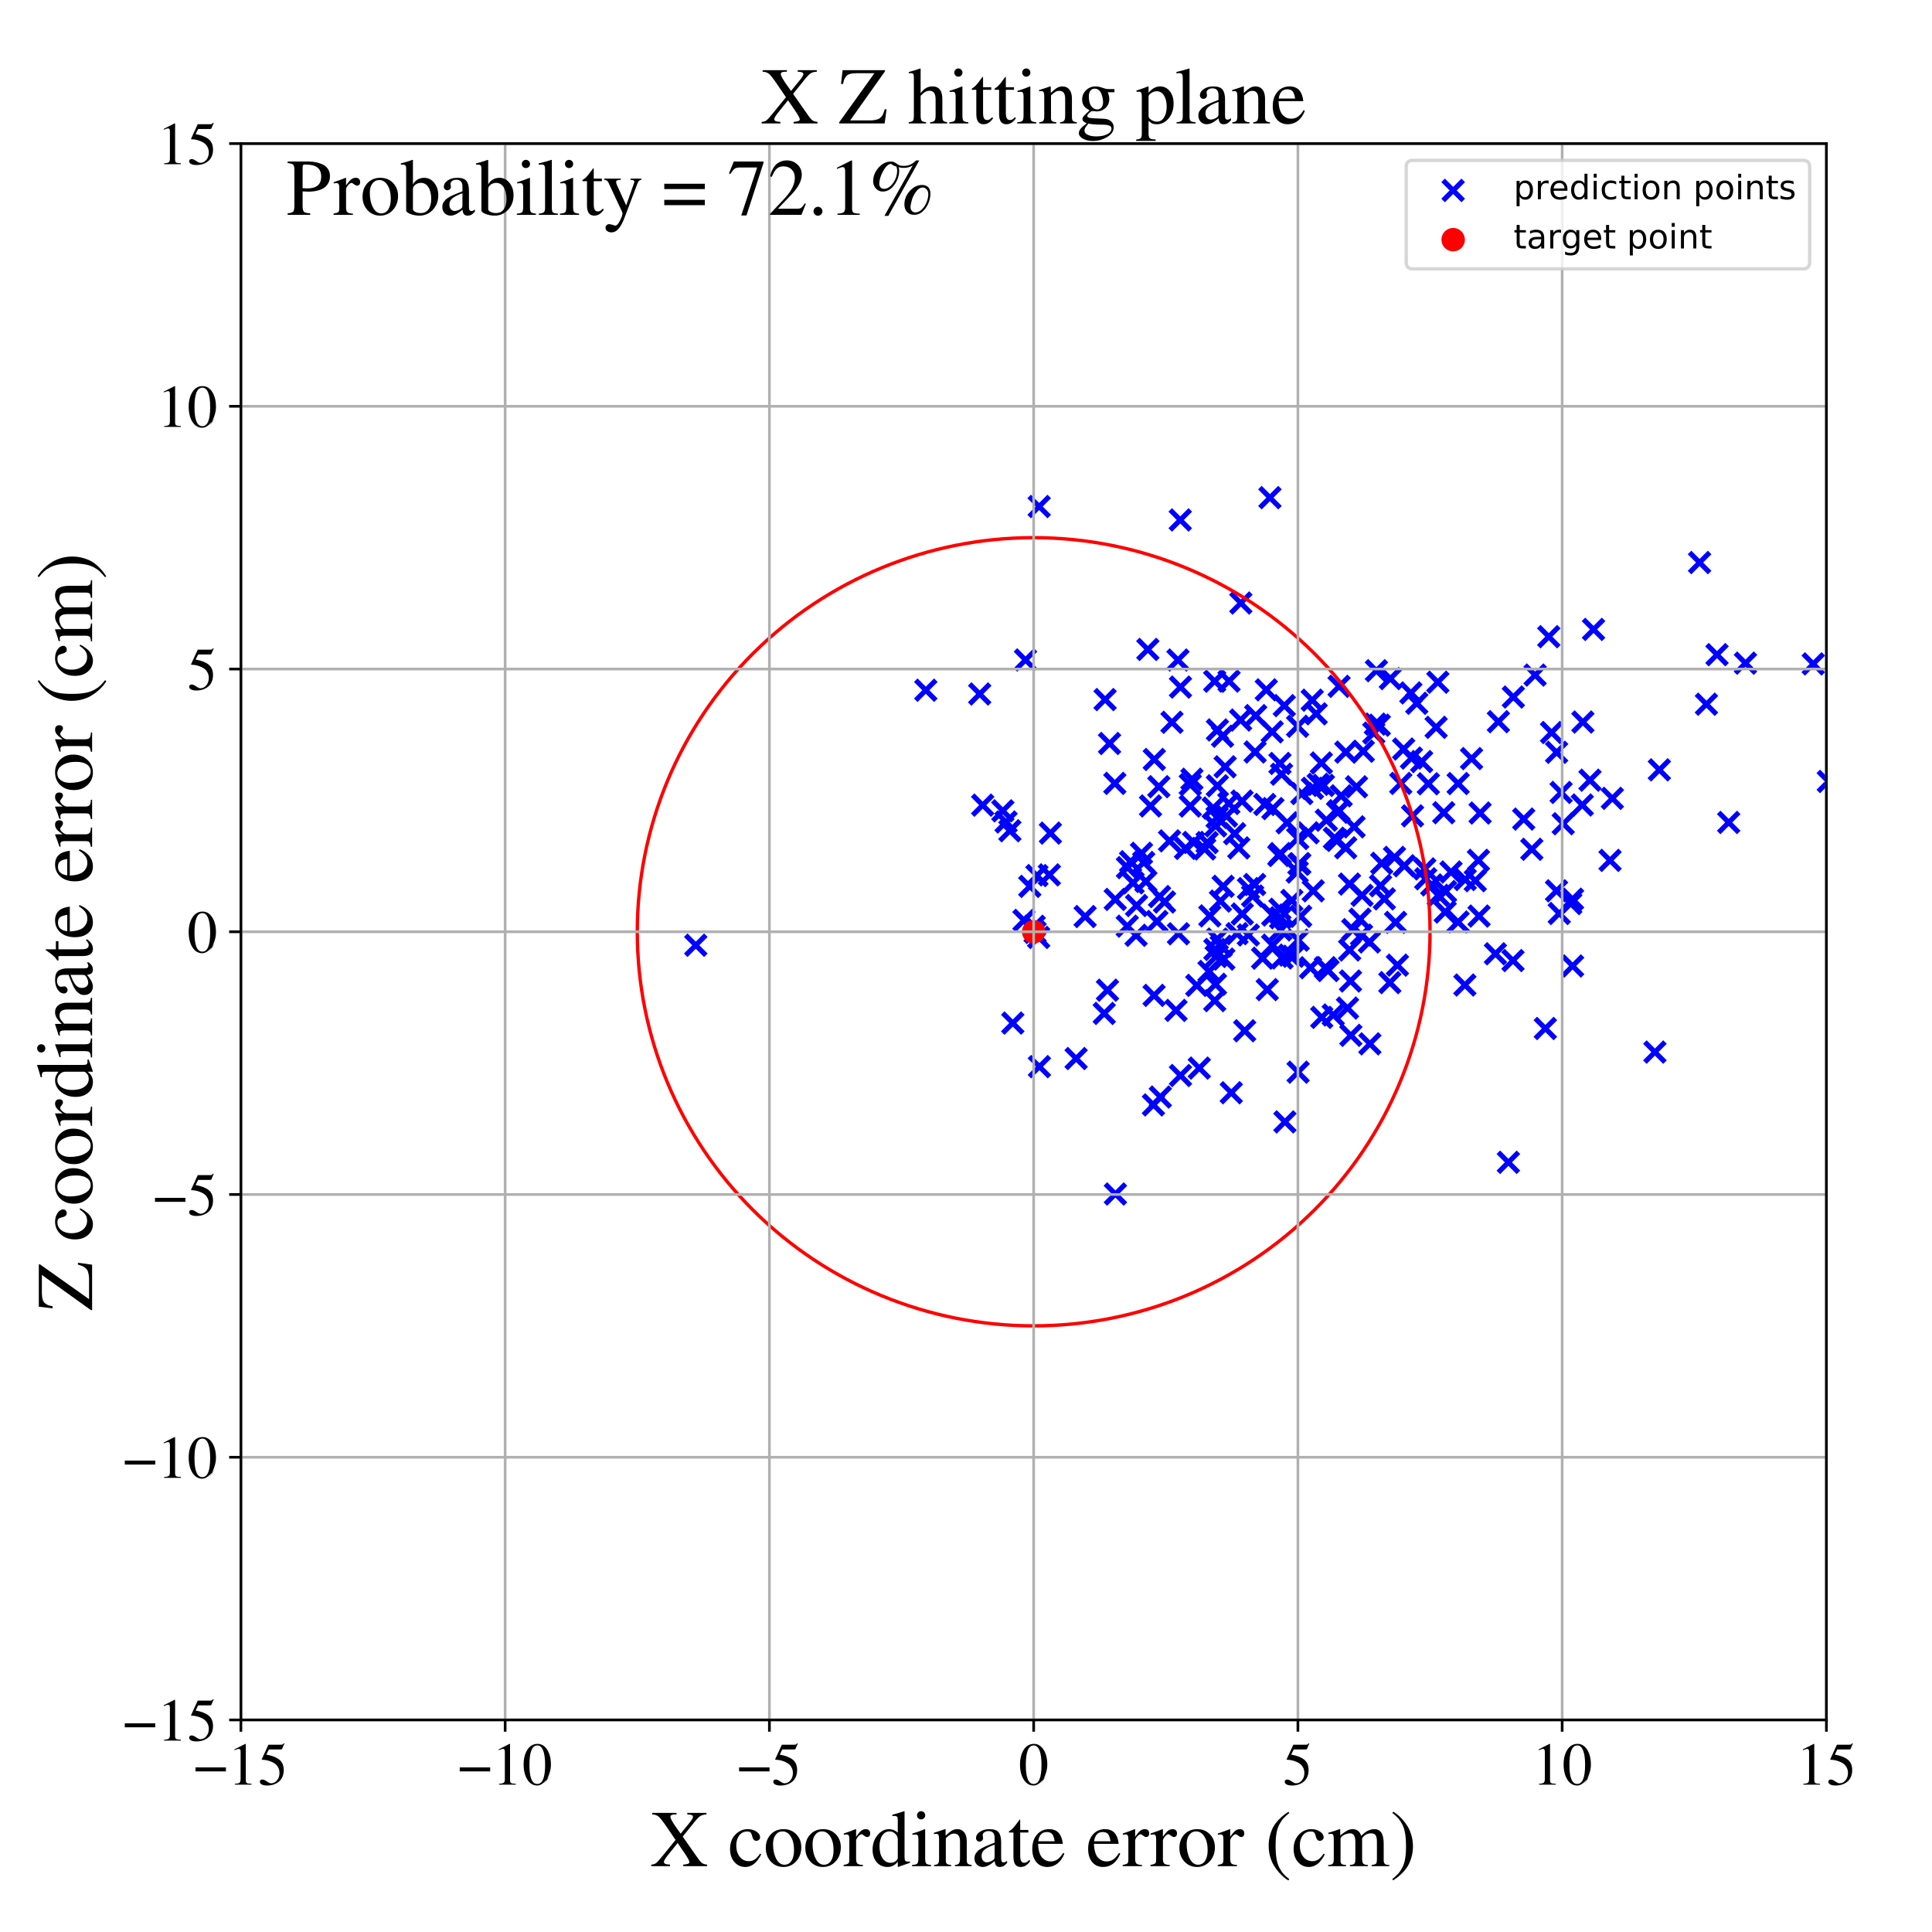 <?xml version="1.0" encoding="utf-8" standalone="no"?>
<!DOCTYPE svg PUBLIC "-//W3C//DTD SVG 1.1//EN"
  "http://www.w3.org/Graphics/SVG/1.1/DTD/svg11.dtd">
<!-- Created with matplotlib (https://matplotlib.org/) -->
<svg height="576pt" version="1.1" viewBox="0 0 576 576" width="576pt" xmlns="http://www.w3.org/2000/svg" xmlns:xlink="http://www.w3.org/1999/xlink">
 <defs>
  <style type="text/css">
*{stroke-linecap:butt;stroke-linejoin:round;}
  </style>
 </defs>
 <g id="figure_1">
  <g id="patch_1">
   <path d="M 0 576 
L 576 576 
L 576 0 
L 0 0 
z
" style="fill:#ffffff;"/>
  </g>
  <g id="axes_1">
   <g id="patch_2">
    <path d="M 71.822 512.784 
L 544.52 512.784 
L 544.52 42.802 
L 71.822 42.802 
z
" style="fill:#ffffff;"/>
   </g>
   <g id="PathCollection_1">
    <defs>
     <path d="M -3 3 
L 3 -3 
M -3 -3 
L 3 3 
" id="mcb8133ca10" style="stroke:#0000ff;stroke-width:1.5;"/>
    </defs>
    <g clip-path="url(#p73bb1d0f1c)">
     <use style="fill:#0000ff;stroke:#0000ff;stroke-width:1.5;" x="337.8" xlink:href="#mcb8133ca10" y="263.217"/>
     <use style="fill:#0000ff;stroke:#0000ff;stroke-width:1.5;" x="362.38" xlink:href="#mcb8133ca10" y="293.455"/>
     <use style="fill:#0000ff;stroke:#0000ff;stroke-width:1.5;" x="353.439" xlink:href="#mcb8133ca10" y="252.935"/>
     <use style="fill:#0000ff;stroke:#0000ff;stroke-width:1.5;" x="425.843" xlink:href="#mcb8133ca10" y="233.666"/>
     <use style="fill:#0000ff;stroke:#0000ff;stroke-width:1.5;" x="385.15" xlink:href="#mcb8133ca10" y="268.444"/>
     <use style="fill:#0000ff;stroke:#0000ff;stroke-width:1.5;" x="460.722" xlink:href="#mcb8133ca10" y="306.631"/>
     <use style="fill:#0000ff;stroke:#0000ff;stroke-width:1.5;" x="468.832" xlink:href="#mcb8133ca10" y="268.076"/>
     <use style="fill:#0000ff;stroke:#0000ff;stroke-width:1.5;" x="362.907" xlink:href="#mcb8133ca10" y="279.976"/>
     <use style="fill:#0000ff;stroke:#0000ff;stroke-width:1.5;" x="354.857" xlink:href="#mcb8133ca10" y="240.312"/>
     <use style="fill:#0000ff;stroke:#0000ff;stroke-width:1.5;" x="381.605" xlink:href="#mcb8133ca10" y="227.61"/>
     <use style="fill:#0000ff;stroke:#0000ff;stroke-width:1.5;" x="370.367" xlink:href="#mcb8133ca10" y="272.494"/>
     <use style="fill:#0000ff;stroke:#0000ff;stroke-width:1.5;" x="377.08" xlink:href="#mcb8133ca10" y="239.842"/>
     <use style="fill:#0000ff;stroke:#0000ff;stroke-width:1.5;" x="394.06" xlink:href="#mcb8133ca10" y="303.315"/>
     <use style="fill:#0000ff;stroke:#0000ff;stroke-width:1.5;" x="379.284" xlink:href="#mcb8133ca10" y="218.192"/>
     <use style="fill:#0000ff;stroke:#0000ff;stroke-width:1.5;" x="415.751" xlink:href="#mcb8133ca10" y="255.608"/>
     <use style="fill:#0000ff;stroke:#0000ff;stroke-width:1.5;" x="309.818" xlink:href="#mcb8133ca10" y="151.008"/>
     <use style="fill:#0000ff;stroke:#0000ff;stroke-width:1.5;" x="445.839" xlink:href="#mcb8133ca10" y="284.356"/>
     <use style="fill:#0000ff;stroke:#0000ff;stroke-width:1.5;" x="308.601" xlink:href="#mcb8133ca10" y="277.987"/>
     <use style="fill:#0000ff;stroke:#0000ff;stroke-width:1.5;" x="357.559" xlink:href="#mcb8133ca10" y="318.436"/>
     <use style="fill:#0000ff;stroke:#0000ff;stroke-width:1.5;" x="480.006" xlink:href="#mcb8133ca10" y="256.51"/>
     <use style="fill:#0000ff;stroke:#0000ff;stroke-width:1.5;" x="373.459" xlink:href="#mcb8133ca10" y="267.143"/>
     <use style="fill:#0000ff;stroke:#0000ff;stroke-width:1.5;" x="381.257" xlink:href="#mcb8133ca10" y="255.048"/>
     <use style="fill:#0000ff;stroke:#0000ff;stroke-width:1.5;" x="344.915" xlink:href="#mcb8133ca10" y="274.717"/>
     <use style="fill:#0000ff;stroke:#0000ff;stroke-width:1.5;" x="338.851" xlink:href="#mcb8133ca10" y="269.969"/>
     <use style="fill:#0000ff;stroke:#0000ff;stroke-width:1.5;" x="330.795" xlink:href="#mcb8133ca10" y="221.662"/>
     <use style="fill:#0000ff;stroke:#0000ff;stroke-width:1.5;" x="342.22" xlink:href="#mcb8133ca10" y="193.619"/>
     <use style="fill:#0000ff;stroke:#0000ff;stroke-width:1.5;" x="394.549" xlink:href="#mcb8133ca10" y="234.152"/>
     <use style="fill:#0000ff;stroke:#0000ff;stroke-width:1.5;" x="381.796" xlink:href="#mcb8133ca10" y="273.614"/>
     <use style="fill:#0000ff;stroke:#0000ff;stroke-width:1.5;" x="386.861" xlink:href="#mcb8133ca10" y="216.53"/>
     <use style="fill:#0000ff;stroke:#0000ff;stroke-width:1.5;" x="383.083" xlink:href="#mcb8133ca10" y="334.482"/>
     <use style="fill:#0000ff;stroke:#0000ff;stroke-width:1.5;" x="405.921" xlink:href="#mcb8133ca10" y="278.796"/>
     <use style="fill:#0000ff;stroke:#0000ff;stroke-width:1.5;" x="370.293" xlink:href="#mcb8133ca10" y="238.828"/>
     <use style="fill:#0000ff;stroke:#0000ff;stroke-width:1.5;" x="309.89" xlink:href="#mcb8133ca10" y="318.004"/>
     <use style="fill:#0000ff;stroke:#0000ff;stroke-width:1.5;" x="403.707" xlink:href="#mcb8133ca10" y="246.508"/>
     <use style="fill:#0000ff;stroke:#0000ff;stroke-width:1.5;" x="362.425" xlink:href="#mcb8133ca10" y="246.228"/>
     <use style="fill:#0000ff;stroke:#0000ff;stroke-width:1.5;" x="348.678" xlink:href="#mcb8133ca10" y="250.696"/>
     <use style="fill:#0000ff;stroke:#0000ff;stroke-width:1.5;" x="423.843" xlink:href="#mcb8133ca10" y="227.054"/>
     <use style="fill:#0000ff;stroke:#0000ff;stroke-width:1.5;" x="340.318" xlink:href="#mcb8133ca10" y="254.399"/>
     <use style="fill:#0000ff;stroke:#0000ff;stroke-width:1.5;" x="430.434" xlink:href="#mcb8133ca10" y="242.3"/>
     <use style="fill:#0000ff;stroke:#0000ff;stroke-width:1.5;" x="520.385" xlink:href="#mcb8133ca10" y="197.71"/>
     <use style="fill:#0000ff;stroke:#0000ff;stroke-width:1.5;" x="411.59" xlink:href="#mcb8133ca10" y="264.064"/>
     <use style="fill:#0000ff;stroke:#0000ff;stroke-width:1.5;" x="344.138" xlink:href="#mcb8133ca10" y="226.425"/>
     <use style="fill:#0000ff;stroke:#0000ff;stroke-width:1.5;" x="350.611" xlink:href="#mcb8133ca10" y="301.231"/>
     <use style="fill:#0000ff;stroke:#0000ff;stroke-width:1.5;" x="418.476" xlink:href="#mcb8133ca10" y="223.315"/>
     <use style="fill:#0000ff;stroke:#0000ff;stroke-width:1.5;" x="438.725" xlink:href="#mcb8133ca10" y="226.16"/>
     <use style="fill:#0000ff;stroke:#0000ff;stroke-width:1.5;" x="360.697" xlink:href="#mcb8133ca10" y="273.053"/>
     <use style="fill:#0000ff;stroke:#0000ff;stroke-width:1.5;" x="374.367" xlink:href="#mcb8133ca10" y="213.344"/>
     <use style="fill:#0000ff;stroke:#0000ff;stroke-width:1.5;" x="430.981" xlink:href="#mcb8133ca10" y="265.789"/>
     <use style="fill:#0000ff;stroke:#0000ff;stroke-width:1.5;" x="464.874" xlink:href="#mcb8133ca10" y="272.341"/>
     <use style="fill:#0000ff;stroke:#0000ff;stroke-width:1.5;" x="390.7" xlink:href="#mcb8133ca10" y="288.516"/>
     <use style="fill:#0000ff;stroke:#0000ff;stroke-width:1.5;" x="363.853" xlink:href="#mcb8133ca10" y="268.641"/>
     <use style="fill:#0000ff;stroke:#0000ff;stroke-width:1.5;" x="329.215" xlink:href="#mcb8133ca10" y="302.136"/>
     <use style="fill:#0000ff;stroke:#0000ff;stroke-width:1.5;" x="436.838" xlink:href="#mcb8133ca10" y="262.221"/>
     <use style="fill:#0000ff;stroke:#0000ff;stroke-width:1.5;" x="449.705" xlink:href="#mcb8133ca10" y="346.53"/>
     <use style="fill:#0000ff;stroke:#0000ff;stroke-width:1.5;" x="408.275" xlink:href="#mcb8133ca10" y="280.838"/>
     <use style="fill:#0000ff;stroke:#0000ff;stroke-width:1.5;" x="409.579" xlink:href="#mcb8133ca10" y="218.553"/>
     <use style="fill:#0000ff;stroke:#0000ff;stroke-width:1.5;" x="374.189" xlink:href="#mcb8133ca10" y="224.197"/>
     <use style="fill:#0000ff;stroke:#0000ff;stroke-width:1.5;" x="464.079" xlink:href="#mcb8133ca10" y="224.293"/>
     <use style="fill:#0000ff;stroke:#0000ff;stroke-width:1.5;" x="421.129" xlink:href="#mcb8133ca10" y="243.236"/>
     <use style="fill:#0000ff;stroke:#0000ff;stroke-width:1.5;" x="471.73" xlink:href="#mcb8133ca10" y="239.998"/>
     <use style="fill:#0000ff;stroke:#0000ff;stroke-width:1.5;" x="440.773" xlink:href="#mcb8133ca10" y="256.487"/>
     <use style="fill:#0000ff;stroke:#0000ff;stroke-width:1.5;" x="406.446" xlink:href="#mcb8133ca10" y="223.971"/>
     <use style="fill:#0000ff;stroke:#0000ff;stroke-width:1.5;" x="338.703" xlink:href="#mcb8133ca10" y="278.846"/>
     <use style="fill:#0000ff;stroke:#0000ff;stroke-width:1.5;" x="323.514" xlink:href="#mcb8133ca10" y="273.254"/>
     <use style="fill:#0000ff;stroke:#0000ff;stroke-width:1.5;" x="379.5" xlink:href="#mcb8133ca10" y="241.069"/>
     <use style="fill:#0000ff;stroke:#0000ff;stroke-width:1.5;" x="364.657" xlink:href="#mcb8133ca10" y="264.238"/>
     <use style="fill:#0000ff;stroke:#0000ff;stroke-width:1.5;" x="351.197" xlink:href="#mcb8133ca10" y="196.78"/>
     <use style="fill:#0000ff;stroke:#0000ff;stroke-width:1.5;" x="549.11" xlink:href="#mcb8133ca10" y="192.625"/>
     <use style="fill:#0000ff;stroke:#0000ff;stroke-width:1.5;" x="493.391" xlink:href="#mcb8133ca10" y="313.664"/>
     <use style="fill:#0000ff;stroke:#0000ff;stroke-width:1.5;" x="399.843" xlink:href="#mcb8133ca10" y="237.257"/>
     <use style="fill:#0000ff;stroke:#0000ff;stroke-width:1.5;" x="359.892" xlink:href="#mcb8133ca10" y="251.213"/>
     <use style="fill:#0000ff;stroke:#0000ff;stroke-width:1.5;" x="301.085" xlink:href="#mcb8133ca10" y="247.677"/>
     <use style="fill:#0000ff;stroke:#0000ff;stroke-width:1.5;" x="540.596" xlink:href="#mcb8133ca10" y="197.933"/>
     <use style="fill:#0000ff;stroke:#0000ff;stroke-width:1.5;" x="276.017" xlink:href="#mcb8133ca10" y="205.78"/>
     <use style="fill:#0000ff;stroke:#0000ff;stroke-width:1.5;" x="351.88" xlink:href="#mcb8133ca10" y="155.016"/>
     <use style="fill:#0000ff;stroke:#0000ff;stroke-width:1.5;" x="368.094" xlink:href="#mcb8133ca10" y="248.553"/>
     <use style="fill:#0000ff;stroke:#0000ff;stroke-width:1.5;" x="351.943" xlink:href="#mcb8133ca10" y="204.845"/>
     <use style="fill:#0000ff;stroke:#0000ff;stroke-width:1.5;" x="332.495" xlink:href="#mcb8133ca10" y="268.15"/>
     <use style="fill:#0000ff;stroke:#0000ff;stroke-width:1.5;" x="545.088" xlink:href="#mcb8133ca10" y="232.976"/>
     <use style="fill:#0000ff;stroke:#0000ff;stroke-width:1.5;" x="387.017" xlink:href="#mcb8133ca10" y="319.652"/>
     <use style="fill:#0000ff;stroke:#0000ff;stroke-width:1.5;" x="377.526" xlink:href="#mcb8133ca10" y="205.669"/>
     <use style="fill:#0000ff;stroke:#0000ff;stroke-width:1.5;" x="381.593" xlink:href="#mcb8133ca10" y="271.089"/>
     <use style="fill:#0000ff;stroke:#0000ff;stroke-width:1.5;" x="382.894" xlink:href="#mcb8133ca10" y="210.373"/>
     <use style="fill:#0000ff;stroke:#0000ff;stroke-width:1.5;" x="356.802" xlink:href="#mcb8133ca10" y="293.774"/>
     <use style="fill:#0000ff;stroke:#0000ff;stroke-width:1.5;" x="361.709" xlink:href="#mcb8133ca10" y="240.9"/>
     <use style="fill:#0000ff;stroke:#0000ff;stroke-width:1.5;" x="395.427" xlink:href="#mcb8133ca10" y="244.528"/>
     <use style="fill:#0000ff;stroke:#0000ff;stroke-width:1.5;" x="420.805" xlink:href="#mcb8133ca10" y="226.003"/>
     <use style="fill:#0000ff;stroke:#0000ff;stroke-width:1.5;" x="345.695" xlink:href="#mcb8133ca10" y="267.296"/>
     <use style="fill:#0000ff;stroke:#0000ff;stroke-width:1.5;" x="402.629" xlink:href="#mcb8133ca10" y="292.476"/>
     <use style="fill:#0000ff;stroke:#0000ff;stroke-width:1.5;" x="343.009" xlink:href="#mcb8133ca10" y="240.278"/>
     <use style="fill:#0000ff;stroke:#0000ff;stroke-width:1.5;" x="382.222" xlink:href="#mcb8133ca10" y="285.603"/>
     <use style="fill:#0000ff;stroke:#0000ff;stroke-width:1.5;" x="292.972" xlink:href="#mcb8133ca10" y="240.043"/>
     <use style="fill:#0000ff;stroke:#0000ff;stroke-width:1.5;" x="480.699" xlink:href="#mcb8133ca10" y="238.016"/>
     <use style="fill:#0000ff;stroke:#0000ff;stroke-width:1.5;" x="428.801" xlink:href="#mcb8133ca10" y="266.937"/>
     <use style="fill:#0000ff;stroke:#0000ff;stroke-width:1.5;" x="392.407" xlink:href="#mcb8133ca10" y="212.814"/>
     <use style="fill:#0000ff;stroke:#0000ff;stroke-width:1.5;" x="392.994" xlink:href="#mcb8133ca10" y="233.835"/>
     <use style="fill:#0000ff;stroke:#0000ff;stroke-width:1.5;" x="401.739" xlink:href="#mcb8133ca10" y="300.541"/>
     <use style="fill:#0000ff;stroke:#0000ff;stroke-width:1.5;" x="313.16" xlink:href="#mcb8133ca10" y="248.375"/>
     <use style="fill:#0000ff;stroke:#0000ff;stroke-width:1.5;" x="347.186" xlink:href="#mcb8133ca10" y="268.916"/>
     <use style="fill:#0000ff;stroke:#0000ff;stroke-width:1.5;" x="379.45" xlink:href="#mcb8133ca10" y="272.808"/>
     <use style="fill:#0000ff;stroke:#0000ff;stroke-width:1.5;" x="515.392" xlink:href="#mcb8133ca10" y="245.204"/>
     <use style="fill:#0000ff;stroke:#0000ff;stroke-width:1.5;" x="337.07" xlink:href="#mcb8133ca10" y="256.908"/>
     <use style="fill:#0000ff;stroke:#0000ff;stroke-width:1.5;" x="426.859" xlink:href="#mcb8133ca10" y="263.82"/>
     <use style="fill:#0000ff;stroke:#0000ff;stroke-width:1.5;" x="432.601" xlink:href="#mcb8133ca10" y="259.974"/>
     <use style="fill:#0000ff;stroke:#0000ff;stroke-width:1.5;" x="511.902" xlink:href="#mcb8133ca10" y="195.178"/>
     <use style="fill:#0000ff;stroke:#0000ff;stroke-width:1.5;" x="393.947" xlink:href="#mcb8133ca10" y="227.472"/>
     <use style="fill:#0000ff;stroke:#0000ff;stroke-width:1.5;" x="408.41" xlink:href="#mcb8133ca10" y="311.206"/>
     <use style="fill:#0000ff;stroke:#0000ff;stroke-width:1.5;" x="332.374" xlink:href="#mcb8133ca10" y="233.553"/>
     <use style="fill:#0000ff;stroke:#0000ff;stroke-width:1.5;" x="406.078" xlink:href="#mcb8133ca10" y="266.936"/>
     <use style="fill:#0000ff;stroke:#0000ff;stroke-width:1.5;" x="355.86" xlink:href="#mcb8133ca10" y="251.156"/>
     <use style="fill:#0000ff;stroke:#0000ff;stroke-width:1.5;" x="362.14" xlink:href="#mcb8133ca10" y="203.095"/>
     <use style="fill:#0000ff;stroke:#0000ff;stroke-width:1.5;" x="457.675" xlink:href="#mcb8133ca10" y="201.266"/>
     <use style="fill:#0000ff;stroke:#0000ff;stroke-width:1.5;" x="420.637" xlink:href="#mcb8133ca10" y="206.587"/>
     <use style="fill:#0000ff;stroke:#0000ff;stroke-width:1.5;" x="386.889" xlink:href="#mcb8133ca10" y="249.986"/>
     <use style="fill:#0000ff;stroke:#0000ff;stroke-width:1.5;" x="332.544" xlink:href="#mcb8133ca10" y="355.98"/>
     <use style="fill:#0000ff;stroke:#0000ff;stroke-width:1.5;" x="508.749" xlink:href="#mcb8133ca10" y="209.955"/>
     <use style="fill:#0000ff;stroke:#0000ff;stroke-width:1.5;" x="362.154" xlink:href="#mcb8133ca10" y="298.321"/>
     <use style="fill:#0000ff;stroke:#0000ff;stroke-width:1.5;" x="365.256" xlink:href="#mcb8133ca10" y="228.608"/>
     <use style="fill:#0000ff;stroke:#0000ff;stroke-width:1.5;" x="383.746" xlink:href="#mcb8133ca10" y="245.3"/>
     <use style="fill:#0000ff;stroke:#0000ff;stroke-width:1.5;" x="292.086" xlink:href="#mcb8133ca10" y="206.9"/>
     <use style="fill:#0000ff;stroke:#0000ff;stroke-width:1.5;" x="336.08" xlink:href="#mcb8133ca10" y="276.12"/>
     <use style="fill:#0000ff;stroke:#0000ff;stroke-width:1.5;" x="362.188" xlink:href="#mcb8133ca10" y="283.074"/>
     <use style="fill:#0000ff;stroke:#0000ff;stroke-width:1.5;" x="360.449" xlink:href="#mcb8133ca10" y="289.622"/>
     <use style="fill:#0000ff;stroke:#0000ff;stroke-width:1.5;" x="377.823" xlink:href="#mcb8133ca10" y="295.038"/>
     <use style="fill:#0000ff;stroke:#0000ff;stroke-width:1.5;" x="399.215" xlink:href="#mcb8133ca10" y="241.702"/>
     <use style="fill:#0000ff;stroke:#0000ff;stroke-width:1.5;" x="329.467" xlink:href="#mcb8133ca10" y="208.569"/>
     <use style="fill:#0000ff;stroke:#0000ff;stroke-width:1.5;" x="425.051" xlink:href="#mcb8133ca10" y="261.992"/>
     <use style="fill:#0000ff;stroke:#0000ff;stroke-width:1.5;" x="366.426" xlink:href="#mcb8133ca10" y="203.062"/>
     <use style="fill:#0000ff;stroke:#0000ff;stroke-width:1.5;" x="439.836" xlink:href="#mcb8133ca10" y="262.57"/>
     <use style="fill:#0000ff;stroke:#0000ff;stroke-width:1.5;" x="320.829" xlink:href="#mcb8133ca10" y="315.588"/>
     <use style="fill:#0000ff;stroke:#0000ff;stroke-width:1.5;" x="364.086" xlink:href="#mcb8133ca10" y="282.091"/>
     <use style="fill:#0000ff;stroke:#0000ff;stroke-width:1.5;" x="-1" xlink:href="#mcb8133ca10" y="419.242"/>
     <use style="fill:#0000ff;stroke:#0000ff;stroke-width:1.5;" x="-1" xlink:href="#mcb8133ca10" y="415.2"/>
     <use style="fill:#0000ff;stroke:#0000ff;stroke-width:1.5;" x="382.083" xlink:href="#mcb8133ca10" y="230.822"/>
     <use style="fill:#0000ff;stroke:#0000ff;stroke-width:1.5;" x="369.939" xlink:href="#mcb8133ca10" y="179.784"/>
     <use style="fill:#0000ff;stroke:#0000ff;stroke-width:1.5;" x="305.742" xlink:href="#mcb8133ca10" y="196.755"/>
     <use style="fill:#0000ff;stroke:#0000ff;stroke-width:1.5;" x="345.937" xlink:href="#mcb8133ca10" y="327.067"/>
     <use style="fill:#0000ff;stroke:#0000ff;stroke-width:1.5;" x="341.634" xlink:href="#mcb8133ca10" y="262.792"/>
     <use style="fill:#0000ff;stroke:#0000ff;stroke-width:1.5;" x="399.229" xlink:href="#mcb8133ca10" y="204.618"/>
     <use style="fill:#0000ff;stroke:#0000ff;stroke-width:1.5;" x="411.936" xlink:href="#mcb8133ca10" y="257.374"/>
     <use style="fill:#0000ff;stroke:#0000ff;stroke-width:1.5;" x="387.516" xlink:href="#mcb8133ca10" y="257.494"/>
     <use style="fill:#0000ff;stroke:#0000ff;stroke-width:1.5;" x="405.453" xlink:href="#mcb8133ca10" y="274.056"/>
     <use style="fill:#0000ff;stroke:#0000ff;stroke-width:1.5;" x="305.281" xlink:href="#mcb8133ca10" y="274.388"/>
     <use style="fill:#0000ff;stroke:#0000ff;stroke-width:1.5;" x="32.469" xlink:href="#mcb8133ca10" y="194.333"/>
     <use style="fill:#0000ff;stroke:#0000ff;stroke-width:1.5;" x="351.944" xlink:href="#mcb8133ca10" y="320.646"/>
     <use style="fill:#0000ff;stroke:#0000ff;stroke-width:1.5;" x="362.865" xlink:href="#mcb8133ca10" y="243.681"/>
     <use style="fill:#0000ff;stroke:#0000ff;stroke-width:1.5;" x="391.279" xlink:href="#mcb8133ca10" y="235.022"/>
     <use style="fill:#0000ff;stroke:#0000ff;stroke-width:1.5;" x="422.394" xlink:href="#mcb8133ca10" y="209.678"/>
     <use style="fill:#0000ff;stroke:#0000ff;stroke-width:1.5;" x="378.616" xlink:href="#mcb8133ca10" y="148.37"/>
     <use style="fill:#0000ff;stroke:#0000ff;stroke-width:1.5;" x="388.121" xlink:href="#mcb8133ca10" y="236.584"/>
     <use style="fill:#0000ff;stroke:#0000ff;stroke-width:1.5;" x="461.754" xlink:href="#mcb8133ca10" y="189.816"/>
     <use style="fill:#0000ff;stroke:#0000ff;stroke-width:1.5;" x="402.731" xlink:href="#mcb8133ca10" y="308.67"/>
     <use style="fill:#0000ff;stroke:#0000ff;stroke-width:1.5;" x="307.014" xlink:href="#mcb8133ca10" y="264.258"/>
     <use style="fill:#0000ff;stroke:#0000ff;stroke-width:1.5;" x="298.983" xlink:href="#mcb8133ca10" y="241.738"/>
     <use style="fill:#0000ff;stroke:#0000ff;stroke-width:1.5;" x="330.18" xlink:href="#mcb8133ca10" y="295.211"/>
     <use style="fill:#0000ff;stroke:#0000ff;stroke-width:1.5;" x="366.364" xlink:href="#mcb8133ca10" y="239.542"/>
     <use style="fill:#0000ff;stroke:#0000ff;stroke-width:1.5;" x="494.717" xlink:href="#mcb8133ca10" y="229.521"/>
     <use style="fill:#0000ff;stroke:#0000ff;stroke-width:1.5;" x="451.082" xlink:href="#mcb8133ca10" y="286.374"/>
     <use style="fill:#0000ff;stroke:#0000ff;stroke-width:1.5;" x="387.769" xlink:href="#mcb8133ca10" y="273.18"/>
     <use style="fill:#0000ff;stroke:#0000ff;stroke-width:1.5;" x="362.96" xlink:href="#mcb8133ca10" y="217.62"/>
     <use style="fill:#0000ff;stroke:#0000ff;stroke-width:1.5;" x="436.734" xlink:href="#mcb8133ca10" y="293.67"/>
     <use style="fill:#0000ff;stroke:#0000ff;stroke-width:1.5;" x="414.353" xlink:href="#mcb8133ca10" y="292.957"/>
     <use style="fill:#0000ff;stroke:#0000ff;stroke-width:1.5;" x="362.943" xlink:href="#mcb8133ca10" y="234.266"/>
     <use style="fill:#0000ff;stroke:#0000ff;stroke-width:1.5;" x="389.987" xlink:href="#mcb8133ca10" y="248.286"/>
     <use style="fill:#0000ff;stroke:#0000ff;stroke-width:1.5;" x="349.405" xlink:href="#mcb8133ca10" y="215.341"/>
     <use style="fill:#0000ff;stroke:#0000ff;stroke-width:1.5;" x="336.126" xlink:href="#mcb8133ca10" y="258.663"/>
     <use style="fill:#0000ff;stroke:#0000ff;stroke-width:1.5;" x="374.065" xlink:href="#mcb8133ca10" y="263.695"/>
     <use style="fill:#0000ff;stroke:#0000ff;stroke-width:1.5;" x="354.859" xlink:href="#mcb8133ca10" y="233.936"/>
     <use style="fill:#0000ff;stroke:#0000ff;stroke-width:1.5;" x="416.076" xlink:href="#mcb8133ca10" y="274.996"/>
     <use style="fill:#0000ff;stroke:#0000ff;stroke-width:1.5;" x="343.884" xlink:href="#mcb8133ca10" y="329.412"/>
     <use style="fill:#0000ff;stroke:#0000ff;stroke-width:1.5;" x="371.088" xlink:href="#mcb8133ca10" y="307.309"/>
     <use style="fill:#0000ff;stroke:#0000ff;stroke-width:1.5;" x="411.223" xlink:href="#mcb8133ca10" y="216.205"/>
     <use style="fill:#0000ff;stroke:#0000ff;stroke-width:1.5;" x="308.337" xlink:href="#mcb8133ca10" y="276.155"/>
     <use style="fill:#0000ff;stroke:#0000ff;stroke-width:1.5;" x="386.741" xlink:href="#mcb8133ca10" y="259.984"/>
     <use style="fill:#0000ff;stroke:#0000ff;stroke-width:1.5;" x="397.48" xlink:href="#mcb8133ca10" y="302.609"/>
     <use style="fill:#0000ff;stroke:#0000ff;stroke-width:1.5;" x="364.859" xlink:href="#mcb8133ca10" y="285.942"/>
     <use style="fill:#0000ff;stroke:#0000ff;stroke-width:1.5;" x="372.208" xlink:href="#mcb8133ca10" y="264.913"/>
     <use style="fill:#0000ff;stroke:#0000ff;stroke-width:1.5;" x="364.494" xlink:href="#mcb8133ca10" y="219.499"/>
     <use style="fill:#0000ff;stroke:#0000ff;stroke-width:1.5;" x="379.42" xlink:href="#mcb8133ca10" y="281.793"/>
     <use style="fill:#0000ff;stroke:#0000ff;stroke-width:1.5;" x="372.174" xlink:href="#mcb8133ca10" y="278.755"/>
     <use style="fill:#0000ff;stroke:#0000ff;stroke-width:1.5;" x="416.624" xlink:href="#mcb8133ca10" y="287.751"/>
     <use style="fill:#0000ff;stroke:#0000ff;stroke-width:1.5;" x="424.775" xlink:href="#mcb8133ca10" y="259.053"/>
     <use style="fill:#0000ff;stroke:#0000ff;stroke-width:1.5;" x="395.134" xlink:href="#mcb8133ca10" y="288.491"/>
     <use style="fill:#0000ff;stroke:#0000ff;stroke-width:1.5;" x="417.62" xlink:href="#mcb8133ca10" y="233.564"/>
     <use style="fill:#0000ff;stroke:#0000ff;stroke-width:1.5;" x="384.447" xlink:href="#mcb8133ca10" y="284.746"/>
     <use style="fill:#0000ff;stroke:#0000ff;stroke-width:1.5;" x="301.948" xlink:href="#mcb8133ca10" y="305.012"/>
     <use style="fill:#0000ff;stroke:#0000ff;stroke-width:1.5;" x="468.305" xlink:href="#mcb8133ca10" y="269.396"/>
     <use style="fill:#0000ff;stroke:#0000ff;stroke-width:1.5;" x="381.713" xlink:href="#mcb8133ca10" y="254.49"/>
     <use style="fill:#0000ff;stroke:#0000ff;stroke-width:1.5;" x="430.864" xlink:href="#mcb8133ca10" y="271.915"/>
     <use style="fill:#0000ff;stroke:#0000ff;stroke-width:1.5;" x="552.512" xlink:href="#mcb8133ca10" y="212.702"/>
     <use style="fill:#0000ff;stroke:#0000ff;stroke-width:1.5;" x="398.779" xlink:href="#mcb8133ca10" y="242.167"/>
     <use style="fill:#0000ff;stroke:#0000ff;stroke-width:1.5;" x="376.414" xlink:href="#mcb8133ca10" y="285.669"/>
     <use style="fill:#0000ff;stroke:#0000ff;stroke-width:1.5;" x="397.827" xlink:href="#mcb8133ca10" y="249.904"/>
     <use style="fill:#0000ff;stroke:#0000ff;stroke-width:1.5;" x="344.074" xlink:href="#mcb8133ca10" y="296.759"/>
     <use style="fill:#0000ff;stroke:#0000ff;stroke-width:1.5;" x="428.159" xlink:href="#mcb8133ca10" y="216.844"/>
     <use style="fill:#0000ff;stroke:#0000ff;stroke-width:1.5;" x="454.272" xlink:href="#mcb8133ca10" y="244.196"/>
     <use style="fill:#0000ff;stroke:#0000ff;stroke-width:1.5;" x="312.851" xlink:href="#mcb8133ca10" y="260.831"/>
     <use style="fill:#0000ff;stroke:#0000ff;stroke-width:1.5;" x="367.086" xlink:href="#mcb8133ca10" y="325.788"/>
     <use style="fill:#0000ff;stroke:#0000ff;stroke-width:1.5;" x="410.357" xlink:href="#mcb8133ca10" y="199.959"/>
     <use style="fill:#0000ff;stroke:#0000ff;stroke-width:1.5;" x="474.03" xlink:href="#mcb8133ca10" y="232.602"/>
     <use style="fill:#0000ff;stroke:#0000ff;stroke-width:1.5;" x="398.612" xlink:href="#mcb8133ca10" y="250.551"/>
     <use style="fill:#0000ff;stroke:#0000ff;stroke-width:1.5;" x="362.583" xlink:href="#mcb8133ca10" y="285.164"/>
     <use style="fill:#0000ff;stroke:#0000ff;stroke-width:1.5;" x="456.692" xlink:href="#mcb8133ca10" y="253.201"/>
     <use style="fill:#0000ff;stroke:#0000ff;stroke-width:1.5;" x="395.933" xlink:href="#mcb8133ca10" y="289.352"/>
     <use style="fill:#0000ff;stroke:#0000ff;stroke-width:1.5;" x="462.573" xlink:href="#mcb8133ca10" y="218.392"/>
     <use style="fill:#0000ff;stroke:#0000ff;stroke-width:1.5;" x="428.676" xlink:href="#mcb8133ca10" y="203.386"/>
     <use style="fill:#0000ff;stroke:#0000ff;stroke-width:1.5;" x="412.722" xlink:href="#mcb8133ca10" y="267.989"/>
     <use style="fill:#0000ff;stroke:#0000ff;stroke-width:1.5;" x="359.155" xlink:href="#mcb8133ca10" y="253.096"/>
     <use style="fill:#0000ff;stroke:#0000ff;stroke-width:1.5;" x="418.684" xlink:href="#mcb8133ca10" y="258.109"/>
     <use style="fill:#0000ff;stroke:#0000ff;stroke-width:1.5;" x="434.729" xlink:href="#mcb8133ca10" y="233.598"/>
     <use style="fill:#0000ff;stroke:#0000ff;stroke-width:1.5;" x="465.424" xlink:href="#mcb8133ca10" y="236.258"/>
     <use style="fill:#0000ff;stroke:#0000ff;stroke-width:1.5;" x="440.958" xlink:href="#mcb8133ca10" y="273.106"/>
     <use style="fill:#0000ff;stroke:#0000ff;stroke-width:1.5;" x="404.424" xlink:href="#mcb8133ca10" y="234.572"/>
     <use style="fill:#0000ff;stroke:#0000ff;stroke-width:1.5;" x="345.489" xlink:href="#mcb8133ca10" y="234.535"/>
     <use style="fill:#0000ff;stroke:#0000ff;stroke-width:1.5;" x="471.917" xlink:href="#mcb8133ca10" y="215.264"/>
     <use style="fill:#0000ff;stroke:#0000ff;stroke-width:1.5;" x="434.702" xlink:href="#mcb8133ca10" y="274.869"/>
     <use style="fill:#0000ff;stroke:#0000ff;stroke-width:1.5;" x="401.235" xlink:href="#mcb8133ca10" y="224.236"/>
     <use style="fill:#0000ff;stroke:#0000ff;stroke-width:1.5;" x="207.436" xlink:href="#mcb8133ca10" y="281.809"/>
     <use style="fill:#0000ff;stroke:#0000ff;stroke-width:1.5;" x="466.061" xlink:href="#mcb8133ca10" y="245.588"/>
     <use style="fill:#0000ff;stroke:#0000ff;stroke-width:1.5;" x="391.22" xlink:href="#mcb8133ca10" y="208.75"/>
     <use style="fill:#0000ff;stroke:#0000ff;stroke-width:1.5;" x="464.056" xlink:href="#mcb8133ca10" y="265.583"/>
     <use style="fill:#0000ff;stroke:#0000ff;stroke-width:1.5;" x="401.197" xlink:href="#mcb8133ca10" y="252.744"/>
     <use style="fill:#0000ff;stroke:#0000ff;stroke-width:1.5;" x="369.331" xlink:href="#mcb8133ca10" y="252.792"/>
     <use style="fill:#0000ff;stroke:#0000ff;stroke-width:1.5;" x="446.723" xlink:href="#mcb8133ca10" y="215.164"/>
     <use style="fill:#0000ff;stroke:#0000ff;stroke-width:1.5;" x="299.944" xlink:href="#mcb8133ca10" y="245.068"/>
     <use style="fill:#0000ff;stroke:#0000ff;stroke-width:1.5;" x="402.329" xlink:href="#mcb8133ca10" y="263.572"/>
     <use style="fill:#0000ff;stroke:#0000ff;stroke-width:1.5;" x="340.99" xlink:href="#mcb8133ca10" y="257.143"/>
     <use style="fill:#0000ff;stroke:#0000ff;stroke-width:1.5;" x="387.052" xlink:href="#mcb8133ca10" y="280.292"/>
     <use style="fill:#0000ff;stroke:#0000ff;stroke-width:1.5;" x="309.146" xlink:href="#mcb8133ca10" y="261.042"/>
     <use style="fill:#0000ff;stroke:#0000ff;stroke-width:1.5;" x="387.264" xlink:href="#mcb8133ca10" y="257.645"/>
     <use style="fill:#0000ff;stroke:#0000ff;stroke-width:1.5;" x="475.088" xlink:href="#mcb8133ca10" y="187.655"/>
     <use style="fill:#0000ff;stroke:#0000ff;stroke-width:1.5;" x="355.355" xlink:href="#mcb8133ca10" y="232.318"/>
     <use style="fill:#0000ff;stroke:#0000ff;stroke-width:1.5;" x="365.654" xlink:href="#mcb8133ca10" y="243.297"/>
     <use style="fill:#0000ff;stroke:#0000ff;stroke-width:1.5;" x="385.543" xlink:href="#mcb8133ca10" y="285.094"/>
     <use style="fill:#0000ff;stroke:#0000ff;stroke-width:1.5;" x="410.05" xlink:href="#mcb8133ca10" y="215.88"/>
     <use style="fill:#0000ff;stroke:#0000ff;stroke-width:1.5;" x="414.517" xlink:href="#mcb8133ca10" y="202.314"/>
     <use style="fill:#0000ff;stroke:#0000ff;stroke-width:1.5;" x="369.863" xlink:href="#mcb8133ca10" y="214.666"/>
     <use style="fill:#0000ff;stroke:#0000ff;stroke-width:1.5;" x="381.833" xlink:href="#mcb8133ca10" y="277.231"/>
     <use style="fill:#0000ff;stroke:#0000ff;stroke-width:1.5;" x="368.8" xlink:href="#mcb8133ca10" y="278.357"/>
     <use style="fill:#0000ff;stroke:#0000ff;stroke-width:1.5;" x="309.673" xlink:href="#mcb8133ca10" y="279.489"/>
     <use style="fill:#0000ff;stroke:#0000ff;stroke-width:1.5;" x="402.378" xlink:href="#mcb8133ca10" y="283.23"/>
     <use style="fill:#0000ff;stroke:#0000ff;stroke-width:1.5;" x="468.845" xlink:href="#mcb8133ca10" y="287.993"/>
     <use style="fill:#0000ff;stroke:#0000ff;stroke-width:1.5;" x="351.339" xlink:href="#mcb8133ca10" y="278.387"/>
     <use style="fill:#0000ff;stroke:#0000ff;stroke-width:1.5;" x="403.316" xlink:href="#mcb8133ca10" y="277.153"/>
     <use style="fill:#0000ff;stroke:#0000ff;stroke-width:1.5;" x="441.268" xlink:href="#mcb8133ca10" y="242.392"/>
     <use style="fill:#0000ff;stroke:#0000ff;stroke-width:1.5;" x="451.184" xlink:href="#mcb8133ca10" y="207.806"/>
     <use style="fill:#0000ff;stroke:#0000ff;stroke-width:1.5;" x="391.521" xlink:href="#mcb8133ca10" y="265.59"/>
     <use style="fill:#0000ff;stroke:#0000ff;stroke-width:1.5;" x="506.708" xlink:href="#mcb8133ca10" y="167.712"/>
    </g>
   </g>
   <g id="PathCollection_2">
    <defs>
     <path d="M 0 3 
C 0.796 3 1.559 2.684 2.121 2.121 
C 2.684 1.559 3 0.796 3 0 
C 3 -0.796 2.684 -1.559 2.121 -2.121 
C 1.559 -2.684 0.796 -3 0 -3 
C -0.796 -3 -1.559 -2.684 -2.121 -2.121 
C -2.684 -1.559 -3 -0.796 -3 0 
C -3 0.796 -2.684 1.559 -2.121 2.121 
C -1.559 2.684 -0.796 3 0 3 
z
" id="mad66cbf3aa" style="stroke:#ff0000;"/>
    </defs>
    <g clip-path="url(#p73bb1d0f1c)">
     <use style="fill:#ff0000;stroke:#ff0000;" x="308.171" xlink:href="#mad66cbf3aa" y="277.793"/>
    </g>
   </g>
   <g id="patch_3">
    <path clip-path="url(#p73bb1d0f1c)" d="M 308.171 395.288 
C 339.511 395.288 369.572 382.908 391.733 360.875 
C 413.894 338.841 426.346 308.953 426.346 277.793 
C 426.346 246.633 413.894 216.745 391.733 194.711 
C 369.572 172.677 339.511 160.297 308.171 160.297 
C 276.831 160.297 246.77 172.677 224.609 194.711 
C 202.448 216.745 189.997 246.633 189.997 277.793 
C 189.997 308.953 202.448 338.841 224.609 360.875 
C 246.77 382.908 276.831 395.288 308.171 395.288 
z
" style="fill:none;stroke:#ff0000;stroke-linejoin:miter;"/>
   </g>
   <g id="matplotlib.axis_1">
    <g id="xtick_1">
     <g id="line2d_1">
      <path clip-path="url(#p73bb1d0f1c)" d="M 71.822 512.784 
L 71.822 42.802 
" style="fill:none;stroke:#b0b0b0;stroke-linecap:square;stroke-width:0.8;"/>
     </g>
     <g id="line2d_2">
      <defs>
       <path d="M 0 0 
L 0 3.5 
" id="m39b78ed974" style="stroke:#000000;stroke-width:0.8;"/>
      </defs>
      <g>
       <use style="stroke:#000000;stroke-width:0.8;" x="71.822" xlink:href="#m39b78ed974" y="512.784"/>
      </g>
     </g>
     <g id="text_1">
      <!-- −15 -->
      <defs>
       <path d="M 3 22 
L 3 28.594 
L 53.406 28.594 
L 53.406 22 
z
" id="FreeSerif-8722"/>
       <path d="M 18.297 59.297 
Q 16.5 59.297 11.094 57.094 
L 11.094 58.5 
L 29.094 67.594 
L 29.906 67.406 
L 29.906 7.406 
Q 29.906 3.797 31.703 2.688 
Q 33.5 1.594 39.406 1.5 
L 39.406 0 
L 11.797 0 
L 11.797 1.5 
Q 17.406 1.703 19.344 3.141 
Q 21.297 4.594 21.297 9.297 
L 21.297 54.594 
Q 21.297 59.297 18.297 59.297 
z
" id="FreeSerif-49"/>
       <path d="M 35.703 19.406 
Q 35.703 24.703 33.344 28.797 
Q 31 32.906 27.641 35.156 
Q 24.297 37.406 20.141 38.844 
Q 16 40.297 12.953 40.75 
Q 9.906 41.203 7.594 41.203 
Q 6.406 41.203 6.406 42 
Q 6.406 42.297 6.5 42.5 
L 17.406 66.203 
L 38.297 66.203 
Q 39.906 66.203 40.844 66.703 
Q 41.797 67.203 42.906 68.797 
L 43.797 68.094 
L 40 59.203 
Q 39.594 58.297 37.703 58.297 
L 18.094 58.297 
L 13.906 49.797 
Q 28.5 47.203 35.594 41.344 
Q 42.703 35.5 42.703 24.203 
Q 42.703 18.297 40.844 13.688 
Q 39 9.094 36.141 6.297 
Q 33.297 3.5 29.547 1.703 
Q 25.797 -0.094 22.344 -0.75 
Q 18.906 -1.406 15.406 -1.406 
Q 9.797 -1.406 6.5 0.25 
Q 3.203 1.906 3.203 4.797 
Q 3.203 8.5 7.5 8.5 
Q 10.297 8.5 14.75 5.391 
Q 19.203 2.297 21.797 2.297 
Q 27.703 2.297 31.703 7.25 
Q 35.703 12.203 35.703 19.406 
z
" id="FreeSerif-53"/>
      </defs>
      <g transform="translate(57.746 532.077)scale(0.18 -0.18)">
       <use xlink:href="#FreeSerif-8722"/>
       <use x="56.4" xlink:href="#FreeSerif-49"/>
       <use x="106.4" xlink:href="#FreeSerif-53"/>
      </g>
     </g>
    </g>
    <g id="xtick_2">
     <g id="line2d_3">
      <path clip-path="url(#p73bb1d0f1c)" d="M 150.605 512.784 
L 150.605 42.802 
" style="fill:none;stroke:#b0b0b0;stroke-linecap:square;stroke-width:0.8;"/>
     </g>
     <g id="line2d_4">
      <g>
       <use style="stroke:#000000;stroke-width:0.8;" x="150.605" xlink:href="#m39b78ed974" y="512.784"/>
      </g>
     </g>
     <g id="text_2">
      <!-- −10 -->
      <defs>
       <path d="M 47.594 17.797 
Q 35.203 -1.406 25 -1.406 
Q 14.797 -1.406 8.594 8.391 
Q 2.406 18.203 2.406 33.594 
Q 2.406 48.094 8.594 57.844 
Q 14.797 67.594 25.406 67.594 
Q 35.203 67.594 41.391 58 
Q 47.594 48.406 47.594 33 
Q 47.594 17.797 35.203 -1.406 
z
M 25.094 65 
Q 12 65 12 32.703 
Q 12 1.203 25 1.203 
Q 38 1.203 38 32.797 
Q 38 48.5 34.703 56.75 
Q 31.406 65 25.094 65 
z
" id="FreeSerif-48"/>
      </defs>
      <g transform="translate(136.529 532.077)scale(0.18 -0.18)">
       <use xlink:href="#FreeSerif-8722"/>
       <use x="56.4" xlink:href="#FreeSerif-49"/>
       <use x="106.4" xlink:href="#FreeSerif-48"/>
      </g>
     </g>
    </g>
    <g id="xtick_3">
     <g id="line2d_5">
      <path clip-path="url(#p73bb1d0f1c)" d="M 229.388 512.784 
L 229.388 42.802 
" style="fill:none;stroke:#b0b0b0;stroke-linecap:square;stroke-width:0.8;"/>
     </g>
     <g id="line2d_6">
      <g>
       <use style="stroke:#000000;stroke-width:0.8;" x="229.388" xlink:href="#m39b78ed974" y="512.784"/>
      </g>
     </g>
     <g id="text_3">
      <!-- −5 -->
      <g transform="translate(219.812 532.077)scale(0.18 -0.18)">
       <use xlink:href="#FreeSerif-8722"/>
       <use x="56.4" xlink:href="#FreeSerif-53"/>
      </g>
     </g>
    </g>
    <g id="xtick_4">
     <g id="line2d_7">
      <path clip-path="url(#p73bb1d0f1c)" d="M 308.171 512.784 
L 308.171 42.802 
" style="fill:none;stroke:#b0b0b0;stroke-linecap:square;stroke-width:0.8;"/>
     </g>
     <g id="line2d_8">
      <g>
       <use style="stroke:#000000;stroke-width:0.8;" x="308.171" xlink:href="#m39b78ed974" y="512.784"/>
      </g>
     </g>
     <g id="text_4">
      <!-- 0 -->
      <g transform="translate(303.671 532.077)scale(0.18 -0.18)">
       <use xlink:href="#FreeSerif-48"/>
      </g>
     </g>
    </g>
    <g id="xtick_5">
     <g id="line2d_9">
      <path clip-path="url(#p73bb1d0f1c)" d="M 386.954 512.784 
L 386.954 42.802 
" style="fill:none;stroke:#b0b0b0;stroke-linecap:square;stroke-width:0.8;"/>
     </g>
     <g id="line2d_10">
      <g>
       <use style="stroke:#000000;stroke-width:0.8;" x="386.954" xlink:href="#m39b78ed974" y="512.784"/>
      </g>
     </g>
     <g id="text_5">
      <!-- 5 -->
      <g transform="translate(382.454 532.077)scale(0.18 -0.18)">
       <use xlink:href="#FreeSerif-53"/>
      </g>
     </g>
    </g>
    <g id="xtick_6">
     <g id="line2d_11">
      <path clip-path="url(#p73bb1d0f1c)" d="M 465.737 512.784 
L 465.737 42.802 
" style="fill:none;stroke:#b0b0b0;stroke-linecap:square;stroke-width:0.8;"/>
     </g>
     <g id="line2d_12">
      <g>
       <use style="stroke:#000000;stroke-width:0.8;" x="465.737" xlink:href="#m39b78ed974" y="512.784"/>
      </g>
     </g>
     <g id="text_6">
      <!-- 10 -->
      <g transform="translate(456.737 532.077)scale(0.18 -0.18)">
       <use xlink:href="#FreeSerif-49"/>
       <use x="50" xlink:href="#FreeSerif-48"/>
      </g>
     </g>
    </g>
    <g id="xtick_7">
     <g id="line2d_13">
      <path clip-path="url(#p73bb1d0f1c)" d="M 544.52 512.784 
L 544.52 42.802 
" style="fill:none;stroke:#b0b0b0;stroke-linecap:square;stroke-width:0.8;"/>
     </g>
     <g id="line2d_14">
      <g>
       <use style="stroke:#000000;stroke-width:0.8;" x="544.52" xlink:href="#m39b78ed974" y="512.784"/>
      </g>
     </g>
     <g id="text_7">
      <!-- 15 -->
      <g transform="translate(535.52 532.077)scale(0.18 -0.18)">
       <use xlink:href="#FreeSerif-49"/>
       <use x="50" xlink:href="#FreeSerif-53"/>
      </g>
     </g>
    </g>
    <g id="text_8">
     <!-- X coordinate error (cm) -->
     <defs>
      <path d="M 69.594 66.203 
L 69.594 64.297 
Q 64.703 64 62.047 62.344 
Q 59.406 60.703 54.703 54.906 
L 40.094 36.703 
L 59.297 9.297 
Q 62.297 5 64.297 3.703 
Q 66.297 2.406 70.406 1.906 
L 70.406 0 
L 40.703 0 
L 40.703 1.906 
Q 44.797 2.297 46.594 2.938 
Q 48.406 3.594 48.406 5 
Q 48.406 7.203 43.297 14.797 
L 33.797 28.797 
L 21.906 14 
Q 16.703 7.5 16.703 5.406 
Q 16.703 3.703 18.297 2.953 
Q 19.906 2.203 24.297 1.906 
L 24.297 0 
L 1 0 
L 1 1.906 
Q 4.906 2.203 7 3.797 
Q 9.094 5.406 15.5 13.297 
L 31.203 32.594 
L 20.297 48.594 
Q 13.297 58.906 10.25 61.5 
Q 7.203 64.094 2.203 64.297 
L 2.203 66.203 
L 32.406 66.203 
L 32.406 64.297 
L 29.594 64.203 
Q 24.797 64.094 24.797 61.297 
Q 24.797 58.094 33.297 46.297 
L 37.5 40.406 
L 48.797 54.203 
Q 52.797 59.203 52.797 61.094 
Q 52.797 62.797 51.344 63.438 
Q 49.906 64.094 45.797 64.297 
L 45.797 66.203 
z
" id="FreeSerif-88"/>
      <path id="FreeSerif-32"/>
      <path d="M 2.5 21.297 
Q 2.5 32.406 9.047 39.203 
Q 15.594 46 24.406 46 
Q 30.703 46 35.25 42.953 
Q 39.797 39.906 39.797 35.703 
Q 39.797 34 38.391 32.75 
Q 37 31.5 35 31.5 
Q 31.594 31.5 30.297 36.094 
L 29.703 38.297 
Q 28.906 41.094 27.703 42.094 
Q 26.5 43.094 23.797 43.094 
Q 17.703 43.094 13.953 38.25 
Q 10.203 33.406 10.203 25.703 
Q 10.203 17.094 14.547 11.641 
Q 18.906 6.203 25.703 6.203 
Q 30 6.203 33.094 8.25 
Q 36.203 10.297 39.797 15.594 
L 41.203 14.703 
Q 40.203 12.703 39.453 11.391 
Q 38.703 10.094 36.75 7.5 
Q 34.797 4.906 32.891 3.297 
Q 31 1.703 27.891 0.344 
Q 24.797 -1 21.5 -1 
Q 13.203 -1 7.844 5.25 
Q 2.5 11.5 2.5 21.297 
z
" id="FreeSerif-99"/>
      <path d="M 24.594 46 
Q 34.203 46 40.391 39.594 
Q 46.594 33.203 46.594 23.406 
Q 46.594 13 40.188 6 
Q 33.797 -1 24.391 -1 
Q 15 -1 8.75 5.75 
Q 2.5 12.5 2.5 22.594 
Q 2.5 32.906 8.641 39.453 
Q 14.797 46 24.594 46 
z
M 11.5 27.5 
Q 11.5 16.797 15.391 9.297 
Q 19.297 1.797 25.594 1.797 
Q 31.203 1.797 34.391 6.594 
Q 37.594 11.406 37.594 19.906 
Q 37.594 30.203 33.594 36.703 
Q 29.594 43.203 23.297 43.203 
Q 18 43.203 14.75 38.891 
Q 11.5 34.594 11.5 27.5 
z
" id="FreeSerif-111"/>
      <path d="M 30.094 36.203 
Q 28.594 36.203 26.391 37.953 
Q 24.203 39.703 23.5 39.703 
Q 21.5 39.703 19 36.797 
Q 16.5 33.906 16.5 31.5 
L 16.5 9 
Q 16.5 4.703 18.203 3.203 
Q 19.906 1.703 25 1.5 
L 25 0 
L 1 0 
L 1 1.5 
Q 5.797 2.406 6.938 3.5 
Q 8.094 4.594 8.094 8.406 
L 8.094 33.406 
Q 8.094 36.703 7.344 38.047 
Q 6.594 39.406 4.703 39.406 
Q 3.094 39.406 1.203 39 
L 1.203 40.594 
Q 9.203 43.203 16 46 
L 16.5 45.797 
L 16.5 36.594 
Q 20.203 41.906 22.797 43.953 
Q 25.406 46 28.5 46 
Q 31.094 46 32.547 44.594 
Q 34 43.203 34 40.703 
Q 34 38.594 32.953 37.391 
Q 31.906 36.203 30.094 36.203 
z
" id="FreeSerif-114"/>
      <path d="M 34.203 -1 
L 33.797 -0.703 
L 33.797 5.703 
Q 29 -1 21 -1 
Q 12.703 -1 7.594 4.953 
Q 2.5 10.906 2.5 20.5 
Q 2.5 31.094 8.594 38.547 
Q 14.703 46 23.297 46 
Q 28.703 46 33.797 41.703 
L 33.797 57.297 
Q 33.797 60.406 32.891 61.406 
Q 32 62.406 29.203 62.406 
Q 27.797 62.406 27 62.297 
L 27 63.906 
Q 36.094 66.297 41.703 68.297 
L 42.203 68.094 
L 42.203 11.406 
Q 42.203 7.906 43.047 6.797 
Q 43.906 5.703 46.594 5.703 
Q 47.094 5.703 48.906 5.797 
L 48.906 4.203 
z
M 24.906 4.203 
Q 28.703 4.203 31.25 6.344 
Q 33.797 8.5 33.797 10.203 
L 33.797 33.203 
Q 33.797 37.203 30.688 40.203 
Q 27.594 43.203 23.594 43.203 
Q 17.906 43.203 14.5 38.094 
Q 11.094 33 11.094 24.5 
Q 11.094 15.297 14.891 9.75 
Q 18.703 4.203 24.906 4.203 
z
" id="FreeSerif-100"/>
      <path d="M 6.203 39.297 
Q 4 39.297 2 39 
L 2 40.5 
Q 9 42.5 17.5 46 
L 17.906 45.703 
L 17.906 10.203 
Q 17.906 4.797 19.156 3.344 
Q 20.406 1.906 25.297 1.5 
L 25.297 0 
L 1.594 0 
L 1.594 1.5 
Q 6.797 1.797 8.141 3.297 
Q 9.5 4.797 9.5 10.203 
L 9.5 33.406 
Q 9.5 36.703 8.75 38 
Q 8 39.297 6.203 39.297 
z
M 12.797 68.297 
Q 15 68.297 16.5 66.797 
Q 18 65.297 18 63.203 
Q 18 61 16.5 59.547 
Q 15 58.094 12.797 58.094 
Q 10.703 58.094 9.25 59.594 
Q 7.797 61.094 7.797 63.188 
Q 7.797 65.297 9.297 66.797 
Q 10.797 68.297 12.797 68.297 
z
" id="FreeSerif-105"/>
      <path d="M 1 39.797 
L 1 41.5 
Q 8.406 43.703 14.797 46 
L 15.5 45.797 
L 15.5 37.906 
Q 20.594 42.703 23.547 44.344 
Q 26.5 46 30 46 
Q 35.5 46 38.641 42.047 
Q 41.797 38.094 41.797 31 
L 41.797 8.094 
Q 41.797 4.406 43 3.156 
Q 44.203 1.906 47.906 1.5 
L 47.906 0 
L 27.094 0 
L 27.094 1.5 
Q 30.906 1.797 32.156 3.5 
Q 33.406 5.203 33.406 9.906 
L 33.406 30.797 
Q 33.406 40.5 26.094 40.5 
Q 23.594 40.5 21.5 39.344 
Q 19.406 38.203 15.797 34.797 
L 15.797 6.703 
Q 15.797 4 17.188 2.891 
Q 18.594 1.797 22.406 1.5 
L 22.406 0 
L 1.203 0 
L 1.203 1.5 
Q 5 1.797 6.203 3.25 
Q 7.406 4.703 7.406 9 
L 7.406 33.797 
Q 7.406 37.5 6.594 38.844 
Q 5.797 40.203 3.703 40.203 
Q 1.797 40.203 1 39.797 
z
" id="FreeSerif-110"/>
      <path d="M 2.5 9.703 
Q 2.5 11.5 2.891 13.047 
Q 3.297 14.594 4.297 15.938 
Q 5.297 17.297 6.188 18.391 
Q 7.094 19.5 8.891 20.641 
Q 10.703 21.797 11.891 22.547 
Q 13.094 23.297 15.547 24.344 
Q 18 25.406 19.297 25.953 
Q 20.594 26.5 23.391 27.594 
Q 26.203 28.703 27.5 29.203 
L 27.5 35.297 
Q 27.5 43.594 19.906 43.594 
Q 16.906 43.594 14.797 42.141 
Q 12.703 40.703 12.703 38.703 
Q 12.703 37.906 12.953 36.5 
Q 13.203 35.094 13.203 34.703 
Q 13.203 33 11.844 31.75 
Q 10.5 30.5 8.703 30.5 
Q 7 30.5 5.703 31.797 
Q 4.406 33.094 4.406 34.797 
Q 4.406 39.5 9.25 42.75 
Q 14.094 46 21.203 46 
Q 29.406 46 32.5 42.047 
Q 35.594 38.094 35.594 30 
L 35.594 10.5 
Q 35.594 7.203 36.25 5.953 
Q 36.906 4.703 38.594 4.703 
Q 40.703 4.703 43 6.594 
L 43 4 
Q 40.406 1.094 38.453 0.047 
Q 36.5 -1 34 -1 
Q 30.906 -1 29.453 0.703 
Q 28 2.406 27.594 6.297 
Q 19 -1 13 -1 
Q 8.406 -1 5.453 2 
Q 2.5 5 2.5 9.703 
z
M 27.5 12.297 
L 27.5 26.797 
Q 18.5 23.5 14.891 20.391 
Q 11.297 17.297 11.297 12.906 
Q 11.297 8.797 13.297 6.797 
Q 15.297 4.797 17.594 4.797 
Q 21 4.797 24.906 7.094 
Q 26.5 8 27 9 
Q 27.5 10 27.5 12.297 
z
" id="FreeSerif-97"/>
      <path d="M 25.906 45 
L 25.906 41.797 
L 15.797 41.797 
L 15.797 13.203 
Q 15.797 8.5 17 6.344 
Q 18.203 4.203 21 4.203 
Q 24.094 4.203 27 7.703 
L 28.297 6.594 
Q 23.5 -1 16.297 -1 
Q 7.406 -1 7.406 11.703 
L 7.406 41.797 
L 2.094 41.797 
Q 1.703 42.094 1.703 42.5 
Q 1.703 43 2 43.297 
Q 2.297 43.594 3.141 44.141 
Q 4 44.703 5.203 45.641 
Q 6.406 46.594 8.5 49.094 
Q 10.594 51.594 13.094 55.094 
Q 14.703 57.406 15.094 57.906 
Q 15.797 57.906 15.797 56.594 
L 15.797 45 
z
" id="FreeSerif-116"/>
      <path d="M 9.703 27.703 
Q 9.906 21.406 11.406 16.844 
Q 12.906 12.297 15.297 10.047 
Q 17.703 7.797 20.141 6.844 
Q 22.594 5.906 25.297 5.906 
Q 30.094 5.906 33.641 8.297 
Q 37.203 10.703 40.797 16.406 
L 42.406 15.703 
Q 39.297 7.594 33.797 3.297 
Q 28.297 -1 21.203 -1 
Q 12.594 -1 7.547 5.047 
Q 2.5 11.094 2.5 21.406 
Q 2.5 32.5 8.344 39.25 
Q 14.203 46 23.406 46 
Q 31 46 35.203 41.453 
Q 39.406 36.906 40.5 27.703 
z
M 9.906 30.906 
L 30.297 30.906 
Q 29.297 37.406 27.188 39.906 
Q 25.094 42.406 20.5 42.406 
Q 11.5 42.406 9.906 30.906 
z
" id="FreeSerif-101"/>
      <path d="M 29.203 -17.703 
Q 26.594 -16.094 23.797 -13.844 
Q 21 -11.594 17.453 -7.594 
Q 13.906 -3.594 11.203 0.953 
Q 8.5 5.5 6.641 11.891 
Q 4.797 18.297 4.797 25.203 
Q 4.797 32.406 6.641 38.844 
Q 8.5 45.297 11 49.547 
Q 13.5 53.797 17.344 57.75 
Q 21.203 61.703 23.703 63.594 
Q 26.203 65.5 29.5 67.594 
L 30.406 66 
Q 26 62.406 23.297 59.5 
Q 20.594 56.594 18.094 51.938 
Q 15.594 47.297 14.5 40.844 
Q 13.406 34.406 13.406 25.5 
Q 13.406 16.203 14.5 9.5 
Q 15.594 2.797 18.094 -1.953 
Q 20.594 -6.703 23.297 -9.703 
Q 26 -12.703 30.406 -16.094 
z
" id="FreeSerif-40"/>
      <path d="M 1.297 39.797 
L 1.297 41.5 
Q 8.5 43.5 15.297 46 
L 16 45.797 
L 16 38.297 
Q 22.203 43 25.203 44.5 
Q 28.203 46 31.5 46 
Q 39.406 46 42.094 37.594 
Q 49.906 46 58.406 46 
Q 70 46 70 28.203 
L 70 7.594 
Q 70 2 74.297 1.703 
L 76.906 1.5 
L 76.906 0 
L 55 0 
L 55 1.5 
Q 59.406 2 60.5 3.203 
Q 61.594 4.406 61.594 8.703 
L 61.594 29.797 
Q 61.594 36 60 38.391 
Q 58.406 40.797 54.094 40.797 
Q 47.5 40.797 43.203 34.703 
L 43.203 9.5 
Q 43.203 4.797 44.641 3.188 
Q 46.094 1.594 50.406 1.5 
L 50.406 0 
L 28 0 
L 28 1.5 
Q 32.297 1.797 33.547 3.094 
Q 34.797 4.406 34.797 8.594 
L 34.797 30.297 
Q 34.797 40.797 28.203 40.797 
Q 25.406 40.797 21.953 39.391 
Q 18.5 38 16.406 34.906 
L 16.406 6.703 
Q 16.406 3.797 17.797 2.75 
Q 19.203 1.703 23.203 1.5 
L 23.203 0 
L 1 0 
L 1 1.5 
Q 5.203 1.594 6.594 3 
Q 8 4.406 8 8.5 
L 8 33.797 
Q 8 37.406 7.25 38.797 
Q 6.5 40.203 4.5 40.203 
Q 3 40.203 1.297 39.797 
z
" id="FreeSerif-109"/>
      <path d="M 4.047 67.703 
Q 6.656 66.094 9.453 63.844 
Q 12.25 61.594 15.797 57.594 
Q 19.344 53.594 22.047 49.047 
Q 24.75 44.5 26.594 38.094 
Q 28.453 31.703 28.453 24.797 
Q 28.453 17.594 26.594 11.141 
Q 24.75 4.703 22.25 0.453 
Q 19.75 -3.797 15.891 -7.75 
Q 12.047 -11.703 9.547 -13.594 
Q 7.047 -15.5 3.75 -17.594 
L 2.844 -16 
Q 7.25 -12.406 9.953 -9.5 
Q 12.656 -6.594 15.156 -1.938 
Q 17.656 2.703 18.75 9.141 
Q 19.844 15.594 19.844 24.5 
Q 19.844 33.797 18.75 40.5 
Q 17.656 47.203 15.156 51.953 
Q 12.656 56.703 9.953 59.703 
Q 7.25 62.703 2.844 66.094 
z
" id="FreeSerif-41"/>
     </defs>
     <g transform="translate(193.922 556.375)scale(0.24 -0.24)">
      <use xlink:href="#FreeSerif-88"/>
      <use x="71.4" xlink:href="#FreeSerif-32"/>
      <use x="96.4" xlink:href="#FreeSerif-99"/>
      <use x="140.784" xlink:href="#FreeSerif-111"/>
      <use x="189.884" xlink:href="#FreeSerif-111"/>
      <use x="238.969" xlink:href="#FreeSerif-114"/>
      <use x="273.453" xlink:href="#FreeSerif-100"/>
      <use x="323.353" xlink:href="#FreeSerif-105"/>
      <use x="351.137" xlink:href="#FreeSerif-110"/>
      <use x="400.037" xlink:href="#FreeSerif-97"/>
      <use x="443.522" xlink:href="#FreeSerif-116"/>
      <use x="471.822" xlink:href="#FreeSerif-101"/>
      <use x="516.222" xlink:href="#FreeSerif-32"/>
      <use x="541.222" xlink:href="#FreeSerif-101"/>
      <use x="585.606" xlink:href="#FreeSerif-114"/>
      <use x="620.106" xlink:href="#FreeSerif-114"/>
      <use x="654.59" xlink:href="#FreeSerif-111"/>
      <use x="703.675" xlink:href="#FreeSerif-114"/>
      <use x="738.175" xlink:href="#FreeSerif-32"/>
      <use x="763.175" xlink:href="#FreeSerif-40"/>
      <use x="796.475" xlink:href="#FreeSerif-99"/>
      <use x="840.859" xlink:href="#FreeSerif-109"/>
      <use x="918.759" xlink:href="#FreeSerif-41"/>
     </g>
    </g>
   </g>
   <g id="matplotlib.axis_2">
    <g id="ytick_1">
     <g id="line2d_15">
      <path clip-path="url(#p73bb1d0f1c)" d="M 71.822 512.784 
L 544.52 512.784 
" style="fill:none;stroke:#b0b0b0;stroke-linecap:square;stroke-width:0.8;"/>
     </g>
     <g id="line2d_16">
      <defs>
       <path d="M 0 0 
L -3.5 0 
" id="m202b36de2c" style="stroke:#000000;stroke-width:0.8;"/>
      </defs>
      <g>
       <use style="stroke:#000000;stroke-width:0.8;" x="71.822" xlink:href="#m202b36de2c" y="512.784"/>
      </g>
     </g>
     <g id="text_9">
      <!-- −15 -->
      <g transform="translate(36.669 518.931)scale(0.18 -0.18)">
       <use xlink:href="#FreeSerif-8722"/>
       <use x="56.4" xlink:href="#FreeSerif-49"/>
       <use x="106.4" xlink:href="#FreeSerif-53"/>
      </g>
     </g>
    </g>
    <g id="ytick_2">
     <g id="line2d_17">
      <path clip-path="url(#p73bb1d0f1c)" d="M 71.822 434.454 
L 544.52 434.454 
" style="fill:none;stroke:#b0b0b0;stroke-linecap:square;stroke-width:0.8;"/>
     </g>
     <g id="line2d_18">
      <g>
       <use style="stroke:#000000;stroke-width:0.8;" x="71.822" xlink:href="#m202b36de2c" y="434.454"/>
      </g>
     </g>
     <g id="text_10">
      <!-- −10 -->
      <g transform="translate(36.669 440.6)scale(0.18 -0.18)">
       <use xlink:href="#FreeSerif-8722"/>
       <use x="56.4" xlink:href="#FreeSerif-49"/>
       <use x="106.4" xlink:href="#FreeSerif-48"/>
      </g>
     </g>
    </g>
    <g id="ytick_3">
     <g id="line2d_19">
      <path clip-path="url(#p73bb1d0f1c)" d="M 71.822 356.123 
L 544.52 356.123 
" style="fill:none;stroke:#b0b0b0;stroke-linecap:square;stroke-width:0.8;"/>
     </g>
     <g id="line2d_20">
      <g>
       <use style="stroke:#000000;stroke-width:0.8;" x="71.822" xlink:href="#m202b36de2c" y="356.123"/>
      </g>
     </g>
     <g id="text_11">
      <!-- −5 -->
      <g transform="translate(45.669 362.27)scale(0.18 -0.18)">
       <use xlink:href="#FreeSerif-8722"/>
       <use x="56.4" xlink:href="#FreeSerif-53"/>
      </g>
     </g>
    </g>
    <g id="ytick_4">
     <g id="line2d_21">
      <path clip-path="url(#p73bb1d0f1c)" d="M 71.822 277.793 
L 544.52 277.793 
" style="fill:none;stroke:#b0b0b0;stroke-linecap:square;stroke-width:0.8;"/>
     </g>
     <g id="line2d_22">
      <g>
       <use style="stroke:#000000;stroke-width:0.8;" x="71.822" xlink:href="#m202b36de2c" y="277.793"/>
      </g>
     </g>
     <g id="text_12">
      <!-- 0 -->
      <g transform="translate(55.822 283.94)scale(0.18 -0.18)">
       <use xlink:href="#FreeSerif-48"/>
      </g>
     </g>
    </g>
    <g id="ytick_5">
     <g id="line2d_23">
      <path clip-path="url(#p73bb1d0f1c)" d="M 71.822 199.462 
L 544.52 199.462 
" style="fill:none;stroke:#b0b0b0;stroke-linecap:square;stroke-width:0.8;"/>
     </g>
     <g id="line2d_24">
      <g>
       <use style="stroke:#000000;stroke-width:0.8;" x="71.822" xlink:href="#m202b36de2c" y="199.462"/>
      </g>
     </g>
     <g id="text_13">
      <!-- 5 -->
      <g transform="translate(55.822 205.609)scale(0.18 -0.18)">
       <use xlink:href="#FreeSerif-53"/>
      </g>
     </g>
    </g>
    <g id="ytick_6">
     <g id="line2d_25">
      <path clip-path="url(#p73bb1d0f1c)" d="M 71.822 121.132 
L 544.52 121.132 
" style="fill:none;stroke:#b0b0b0;stroke-linecap:square;stroke-width:0.8;"/>
     </g>
     <g id="line2d_26">
      <g>
       <use style="stroke:#000000;stroke-width:0.8;" x="71.822" xlink:href="#m202b36de2c" y="121.132"/>
      </g>
     </g>
     <g id="text_14">
      <!-- 10 -->
      <g transform="translate(46.822 127.279)scale(0.18 -0.18)">
       <use xlink:href="#FreeSerif-49"/>
       <use x="50" xlink:href="#FreeSerif-48"/>
      </g>
     </g>
    </g>
    <g id="ytick_7">
     <g id="line2d_27">
      <path clip-path="url(#p73bb1d0f1c)" d="M 71.822 42.802 
L 544.52 42.802 
" style="fill:none;stroke:#b0b0b0;stroke-linecap:square;stroke-width:0.8;"/>
     </g>
     <g id="line2d_28">
      <g>
       <use style="stroke:#000000;stroke-width:0.8;" x="71.822" xlink:href="#m202b36de2c" y="42.802"/>
      </g>
     </g>
     <g id="text_15">
      <!-- 15 -->
      <g transform="translate(46.822 48.948)scale(0.18 -0.18)">
       <use xlink:href="#FreeSerif-49"/>
       <use x="50" xlink:href="#FreeSerif-53"/>
      </g>
     </g>
    </g>
    <g id="text_16">
     <!-- Z coordinate error (cm) -->
     <defs>
      <path d="M 40.297 3.797 
Q 43.094 3.797 45.391 4.297 
Q 47.703 4.797 49.25 5.297 
Q 50.797 5.797 52.141 7.188 
Q 53.5 8.594 54.141 9.297 
Q 54.797 10 55.594 12.047 
Q 56.406 14.094 56.594 14.688 
Q 56.797 15.297 57.5 17.594 
L 59.797 17.594 
L 57.406 0 
L 1 0 
L 1 1.5 
L 44.703 62.406 
L 22.594 62.406 
Q 17.5 62.406 14.203 61.406 
Q 10.906 60.406 9.25 58.203 
Q 7.594 56 7 54.203 
Q 6.406 52.406 5.797 49.094 
L 3.203 49.094 
L 5.203 66.203 
L 57.797 66.203 
L 57.797 64.703 
L 14.594 3.797 
z
" id="FreeSerif-90"/>
     </defs>
     <g transform="translate(27.46 390.829)rotate(-90)scale(0.24 -0.24)">
      <use xlink:href="#FreeSerif-90"/>
      <use x="61.3" xlink:href="#FreeSerif-32"/>
      <use x="86.3" xlink:href="#FreeSerif-99"/>
      <use x="130.684" xlink:href="#FreeSerif-111"/>
      <use x="179.784" xlink:href="#FreeSerif-111"/>
      <use x="228.869" xlink:href="#FreeSerif-114"/>
      <use x="263.353" xlink:href="#FreeSerif-100"/>
      <use x="313.253" xlink:href="#FreeSerif-105"/>
      <use x="341.037" xlink:href="#FreeSerif-110"/>
      <use x="389.937" xlink:href="#FreeSerif-97"/>
      <use x="433.422" xlink:href="#FreeSerif-116"/>
      <use x="461.722" xlink:href="#FreeSerif-101"/>
      <use x="506.122" xlink:href="#FreeSerif-32"/>
      <use x="531.122" xlink:href="#FreeSerif-101"/>
      <use x="575.506" xlink:href="#FreeSerif-114"/>
      <use x="610.006" xlink:href="#FreeSerif-114"/>
      <use x="644.49" xlink:href="#FreeSerif-111"/>
      <use x="693.575" xlink:href="#FreeSerif-114"/>
      <use x="728.075" xlink:href="#FreeSerif-32"/>
      <use x="753.075" xlink:href="#FreeSerif-40"/>
      <use x="786.375" xlink:href="#FreeSerif-99"/>
      <use x="830.759" xlink:href="#FreeSerif-109"/>
      <use x="908.659" xlink:href="#FreeSerif-41"/>
     </g>
    </g>
   </g>
   <g id="patch_4">
    <path d="M 71.822 512.784 
L 71.822 42.802 
" style="fill:none;stroke:#000000;stroke-linecap:square;stroke-linejoin:miter;stroke-width:0.8;"/>
   </g>
   <g id="patch_5">
    <path d="M 544.52 512.784 
L 544.52 42.802 
" style="fill:none;stroke:#000000;stroke-linecap:square;stroke-linejoin:miter;stroke-width:0.8;"/>
   </g>
   <g id="patch_6">
    <path d="M 71.822 512.784 
L 544.52 512.784 
" style="fill:none;stroke:#000000;stroke-linecap:square;stroke-linejoin:miter;stroke-width:0.8;"/>
   </g>
   <g id="patch_7">
    <path d="M 71.822 42.802 
L 544.52 42.802 
" style="fill:none;stroke:#000000;stroke-linecap:square;stroke-linejoin:miter;stroke-width:0.8;"/>
   </g>
   <g id="text_17">
    <!-- Probability = 72.1% -->
    <defs>
     <path d="M 54.094 48.094 
Q 54.094 45.5 53.5 43.094 
Q 52.906 40.703 51.156 38 
Q 49.406 35.297 46.5 33.344 
Q 43.594 31.406 38.594 30.094 
Q 33.594 28.797 27 28.797 
Q 24 28.797 20.094 29.094 
L 20.094 10.906 
Q 20.094 5.406 21.844 3.75 
Q 23.594 2.094 29.5 1.906 
L 29.5 0 
L 1.5 0 
L 1.5 1.906 
Q 7.203 2.406 8.547 4.047 
Q 9.906 5.703 9.906 12 
L 9.906 55.297 
Q 9.906 60.703 8.5 62.203 
Q 7.094 63.703 1.5 64.297 
L 1.5 66.203 
L 27.906 66.203 
Q 32.406 66.203 36.594 65.344 
Q 40.797 64.5 44.938 62.594 
Q 49.094 60.703 51.594 57 
Q 54.094 53.297 54.094 48.094 
z
M 20.094 59.094 
L 20.094 33.094 
Q 23.594 32.797 25.797 32.797 
Q 43.203 32.797 43.203 47.5 
Q 43.203 55.203 38.391 58.844 
Q 33.594 62.5 23.5 62.5 
Q 21.5 62.5 20.797 61.797 
Q 20.094 61.094 20.094 59.094 
z
" id="FreeSerif-80"/>
     <path d="M 16 68.094 
L 16 37.5 
Q 17.5 41.203 21.391 43.594 
Q 25.297 46 29.906 46 
Q 37.406 46 42.453 39.75 
Q 47.5 33.5 47.5 24.297 
Q 47.5 13.594 40.75 6.297 
Q 34 -1 24.094 -1 
Q 18.094 -1 12.844 1.047 
Q 7.594 3.094 7.594 5.406 
L 7.594 57.297 
Q 7.594 60.406 6.641 61.406 
Q 5.703 62.406 2.703 62.406 
Q 1.594 62.406 1 62.297 
L 1 63.906 
Q 8.703 65.797 15.5 68.297 
z
M 16 32.203 
L 16 7 
Q 16 5.094 18.891 3.641 
Q 21.797 2.203 25.703 2.203 
Q 31.906 2.203 35.297 6.797 
Q 38.703 11.406 38.703 19.703 
Q 38.703 28.797 35.25 34.25 
Q 31.797 39.703 25.906 39.703 
Q 22 39.703 19 37.391 
Q 16 35.094 16 32.203 
z
" id="FreeSerif-98"/>
     <path d="M 1 62.297 
L 1 63.906 
Q 10.906 66.297 16.906 68.297 
L 17.297 68.094 
L 17.297 8.406 
Q 17.297 4.297 18.641 3.047 
Q 20 1.797 24.797 1.5 
L 24.797 0 
L 1.203 0 
L 1.203 1.5 
Q 5.906 1.906 7.406 3.297 
Q 8.906 4.703 8.906 8.703 
L 8.906 56.406 
Q 8.906 59.906 8 61.203 
Q 7.094 62.5 4.703 62.5 
Q 2.703 62.5 1 62.297 
z
" id="FreeSerif-108"/>
     <path d="M 14.203 -13.406 
Q 17 -13.406 20.094 -7.203 
Q 23.203 -1 23.203 1.906 
Q 23.203 3.203 18.797 12 
L 5.594 40.406 
Q 4.406 43 0.5 43.594 
L 0.5 45 
L 21.094 45 
L 21.094 43.5 
Q 17.906 43.406 16.594 42.797 
Q 15.297 42.203 15.297 40.797 
Q 15.297 39.297 16.297 37 
L 27.797 11.703 
L 37.5 39.297 
Q 37.906 40.203 37.906 41 
Q 37.906 43.5 33.094 43.5 
L 33.094 45 
L 46.594 45 
L 46.594 43.5 
Q 44.797 43.297 43.75 42.344 
Q 42.703 41.406 41.797 39 
L 26.406 -1.797 
Q 22.406 -12.594 18.453 -17.188 
Q 14.5 -21.797 9.5 -21.797 
Q 6.297 -21.797 4.188 -20.141 
Q 2.094 -18.5 2.094 -16 
Q 2.094 -14.203 3.391 -12.891 
Q 4.703 -11.594 6.406 -11.594 
Q 8.594 -11.594 11.094 -12.5 
Q 13.594 -13.406 14.203 -13.406 
z
" id="FreeSerif-121"/>
     <path d="M 53.406 38.594 
L 53.406 32 
L 3 32 
L 3 38.594 
z
M 53.406 18.594 
L 53.406 12 
L 3 12 
L 3 18.594 
z
" id="FreeSerif-61"/>
     <path d="M 44.906 66.203 
L 44.906 64.594 
L 23.703 -0.797 
L 17.203 -0.797 
L 37 58.797 
L 15.297 58.797 
Q 11.203 58.797 9.047 57.297 
Q 6.906 55.797 3.703 50.703 
L 2 51.5 
L 7.906 66.203 
z
" id="FreeSerif-55"/>
     <path d="M 3.094 47.703 
Q 3.594 50 4.094 51.703 
Q 4.594 53.406 6.25 56.656 
Q 7.906 59.906 9.953 62.047 
Q 12 64.203 15.641 65.891 
Q 19.297 67.594 23.906 67.594 
Q 31.703 67.594 37.047 62.5 
Q 42.406 57.406 42.406 49.906 
Q 42.406 38.594 29.594 25.203 
L 12.797 7.594 
L 36.703 7.594 
Q 40.094 7.594 41.75 8.75 
Q 43.406 9.906 46.203 14.203 
L 47.5 13.703 
L 42 0 
L 3 0 
L 3 1.203 
L 20.797 20.094 
Q 33.797 33.906 33.797 46.094 
Q 33.797 52.406 29.891 56.297 
Q 26 60.203 19.703 60.203 
Q 14.5 60.203 11.344 57.344 
Q 8.203 54.5 5.203 47.203 
z
" id="FreeSerif-50"/>
     <path d="M 12.5 10 
Q 14.797 10 16.438 8.297 
Q 18.094 6.594 18.094 4.297 
Q 18.094 2.094 16.391 0.5 
Q 14.703 -1.094 12.406 -1.094 
Q 10.203 -1.094 8.594 0.5 
Q 7 2.094 7 4.297 
Q 7 6.594 8.641 8.297 
Q 10.297 10 12.5 10 
z
" id="FreeSerif-46"/>
     <path d="M 66.906 37.094 
Q 71.797 37.094 74.5 34.297 
Q 77.203 31.5 77.203 26.406 
Q 77.203 20.594 74.891 14.891 
Q 72.594 9.203 68.594 5.094 
Q 63.5 0 56.906 0 
Q 51.5 0 48.203 3.547 
Q 44.906 7.094 44.906 12.906 
Q 44.906 22.297 51.656 29.688 
Q 58.406 37.094 66.906 37.094 
z
M 58.594 3 
Q 62.906 3 66.703 6.797 
Q 70.5 10.594 72.547 15.844 
Q 74.594 21.094 74.594 25.906 
Q 74.594 29.203 72.547 31.547 
Q 70.5 33.906 67.594 33.906 
Q 63 33.906 59.297 28.703 
Q 55.594 23.5 54.047 18.047 
Q 52.5 12.594 52.5 9.406 
Q 52.5 6.594 54.203 4.797 
Q 55.906 3 58.594 3 
z
M 28.203 66.203 
Q 31.297 66.203 33.188 64.844 
Q 35.094 63.5 37.438 62.141 
Q 39.797 60.797 43.906 60.797 
Q 48.594 60.797 52.047 62.297 
Q 55.5 63.797 59.5 67.594 
L 63.406 67.594 
L 24.906 -1.297 
L 20.094 -1.297 
L 55.203 61.297 
Q 50 58.297 44.203 58.297 
Q 40.297 58.297 37.703 59.297 
Q 38.406 56.797 38.406 54.906 
Q 38.406 45.594 32.453 37.25 
Q 26.5 28.906 17.906 28.906 
Q 13 28.906 9.547 32.656 
Q 6.094 36.406 6.094 41.594 
Q 6.094 51.094 12.844 58.641 
Q 19.594 66.203 28.203 66.203 
z
M 28.203 63.203 
Q 23.406 63.203 18.547 54.453 
Q 13.703 45.703 13.703 38.406 
Q 13.703 35.703 15.344 34 
Q 17 32.297 19.594 32.297 
Q 25.703 32.297 30.797 39.438 
Q 35.906 46.594 35.906 55.094 
Q 35.906 57 35 60 
Q 33 60.5 31.641 61.141 
Q 30.297 61.797 29.844 62.188 
Q 29.406 62.594 29 62.891 
Q 28.594 63.203 28.203 63.203 
z
" id="FreeSerif-37"/>
    </defs>
    <g transform="translate(85.393 64.048)scale(0.24 -0.24)">
     <use xlink:href="#FreeSerif-80"/>
     <use x="57.584" xlink:href="#FreeSerif-114"/>
     <use x="92.069" xlink:href="#FreeSerif-111"/>
     <use x="141.153" xlink:href="#FreeSerif-98"/>
     <use x="191.153" xlink:href="#FreeSerif-97"/>
     <use x="234.637" xlink:href="#FreeSerif-98"/>
     <use x="284.622" xlink:href="#FreeSerif-105"/>
     <use x="312.406" xlink:href="#FreeSerif-108"/>
     <use x="338.206" xlink:href="#FreeSerif-105"/>
     <use x="365.975" xlink:href="#FreeSerif-116"/>
     <use x="394.275" xlink:href="#FreeSerif-121"/>
     <use x="441.375" xlink:href="#FreeSerif-32"/>
     <use x="466.375" xlink:href="#FreeSerif-61"/>
     <use x="522.775" xlink:href="#FreeSerif-32"/>
     <use x="547.775" xlink:href="#FreeSerif-55"/>
     <use x="597.775" xlink:href="#FreeSerif-50"/>
     <use x="647.775" xlink:href="#FreeSerif-46"/>
     <use x="672.775" xlink:href="#FreeSerif-49"/>
     <use x="722.775" xlink:href="#FreeSerif-37"/>
    </g>
   </g>
   <g id="text_18">
    <!-- X Z hitting plane -->
    <defs>
     <path d="M 15.797 34.297 
L 15.797 10.203 
Q 15.797 5 17 3.5 
Q 18.203 2 22.594 1.5 
L 22.594 0 
L 1 0 
L 1 1.5 
Q 5.297 2.094 6.344 3.5 
Q 7.406 4.906 7.406 10.203 
L 7.406 57.297 
Q 7.406 60.5 6.547 61.5 
Q 5.703 62.5 2.797 62.5 
Q 2.094 62.5 1.094 62.297 
L 1.094 63.906 
Q 8.203 65.797 15.297 68.297 
L 15.797 68 
L 15.797 37.594 
Q 19.203 42.094 22.641 44.047 
Q 26.094 46 30.5 46 
Q 42.797 46 42.797 30.094 
L 42.797 10.203 
Q 42.797 5 43.75 3.641 
Q 44.703 2.297 48.797 1.5 
L 48.797 0 
L 27.594 0 
L 27.594 1.5 
Q 31.906 1.906 33.156 3.5 
Q 34.406 5.094 34.406 10.203 
L 34.406 30 
Q 34.406 40.594 26.906 40.594 
Q 24 40.594 21.453 39.141 
Q 18.906 37.703 15.797 34.297 
z
" id="FreeSerif-104"/>
     <path d="M 6 5.406 
Q 6 7.297 7.344 8.891 
Q 8.703 10.5 14.906 16.297 
Q 9.906 18.797 7.75 21.891 
Q 5.594 25 5.594 29.703 
Q 5.594 36.5 10.438 41.25 
Q 15.297 46 22.297 46 
Q 26.203 46 30.641 44.344 
Q 35.094 42.703 38 42.703 
L 45.703 42.703 
L 45.703 38.797 
L 37.406 38.797 
Q 39.297 34.5 39.297 30.406 
Q 39.297 23.5 34.641 19.203 
Q 30 14.906 23.703 14.906 
Q 22.5 14.906 18 15.406 
Q 16 14.797 14 12.688 
Q 12 10.594 12 9.094 
Q 12 6.703 19.797 6.406 
L 32.703 5.797 
Q 38.203 5.594 41.5 2.688 
Q 44.797 -0.203 44.797 -4.906 
Q 44.797 -12.094 36.547 -16.938 
Q 28.297 -21.797 18.797 -21.797 
Q 11.703 -21.797 6.594 -18.938 
Q 1.5 -16.094 1.5 -12.094 
Q 1.5 -9.297 3.75 -6.547 
Q 6 -3.797 11.297 0.094 
Q 8.203 1.594 7.094 2.688 
Q 6 3.797 6 5.406 
z
M 13.406 -0.203 
Q 10.297 -3.906 9.391 -5.5 
Q 8.5 -7.094 8.5 -8.797 
Q 8.5 -12.094 12.5 -14.094 
Q 16.5 -16.094 23.094 -16.094 
Q 31.594 -16.094 36.797 -13.391 
Q 42 -10.703 42 -6.406 
Q 42 -3.703 39.203 -2.594 
Q 36.406 -1.5 29.594 -1.5 
Q 19.5 -1.5 13.406 -0.203 
z
M 31.594 26.5 
Q 31.594 28.203 31.188 30.594 
Q 30.797 33 29.797 36.047 
Q 28.797 39.094 26.594 41.141 
Q 24.406 43.203 21.297 43.203 
Q 17.797 43.203 15.844 40.703 
Q 13.906 38.203 13.906 33.797 
Q 13.906 25.203 17.094 21.297 
Q 20.297 17.406 24.094 17.406 
Q 27.594 17.406 29.594 19.844 
Q 31.594 22.297 31.594 26.5 
z
" id="FreeSerif-103"/>
     <path d="M 1.406 39.297 
L 1.406 40.906 
Q 7.703 42.797 15.797 46 
L 16.406 45.797 
L 16.406 38.094 
Q 22.797 46 30.797 46 
Q 38.094 46 42.797 40 
Q 47.5 34 47.5 24.703 
Q 47.5 13.797 41.453 6.391 
Q 35.406 -1 26.5 -1 
Q 23.297 -1 21.141 -0.094 
Q 19 0.797 16.406 3.297 
L 16.406 -12.406 
Q 16.406 -17.094 18 -18.438 
Q 19.594 -19.797 25.203 -19.906 
L 25.203 -21.703 
L 1 -21.703 
L 1 -20 
Q 5.406 -19.594 6.703 -18.297 
Q 8 -17 8 -13.094 
L 8 33.703 
Q 8 37.203 7.203 38.297 
Q 6.406 39.406 3.906 39.406 
Q 2.297 39.406 1.406 39.297 
z
M 16.406 33.406 
L 16.406 8.797 
Q 16.406 6.594 19.844 4.391 
Q 23.297 2.203 26.797 2.203 
Q 32.203 2.203 35.547 7.344 
Q 38.906 12.5 38.906 20.797 
Q 38.906 29.5 35.547 34.75 
Q 32.203 40 26.594 40 
Q 23.094 40 19.75 37.797 
Q 16.406 35.594 16.406 33.406 
z
" id="FreeSerif-112"/>
    </defs>
    <g transform="translate(226.832 36.802)scale(0.24 -0.24)">
     <use xlink:href="#FreeSerif-88"/>
     <use x="71.4" xlink:href="#FreeSerif-32"/>
     <use x="96.4" xlink:href="#FreeSerif-90"/>
     <use x="157.7" xlink:href="#FreeSerif-32"/>
     <use x="182.7" xlink:href="#FreeSerif-104"/>
     <use x="232.5" xlink:href="#FreeSerif-105"/>
     <use x="260.269" xlink:href="#FreeSerif-116"/>
     <use x="288.569" xlink:href="#FreeSerif-116"/>
     <use x="316.869" xlink:href="#FreeSerif-105"/>
     <use x="344.653" xlink:href="#FreeSerif-110"/>
     <use x="393.553" xlink:href="#FreeSerif-103"/>
     <use x="440.253" xlink:href="#FreeSerif-32"/>
     <use x="465.253" xlink:href="#FreeSerif-112"/>
     <use x="515.237" xlink:href="#FreeSerif-108"/>
     <use x="541.037" xlink:href="#FreeSerif-97"/>
     <use x="584.537" xlink:href="#FreeSerif-110"/>
     <use x="633.422" xlink:href="#FreeSerif-101"/>
    </g>
   </g>
   <g id="legend_1">
    <g id="patch_8">
     <path d="M 421.24 80.158 
L 537.52 80.158 
Q 539.52 80.158 539.52 78.158 
L 539.52 49.802 
Q 539.52 47.802 537.52 47.802 
L 421.24 47.802 
Q 419.24 47.802 419.24 49.802 
L 419.24 78.158 
Q 419.24 80.158 421.24 80.158 
z
" style="fill:#ffffff;opacity:0.8;stroke:#cccccc;stroke-linejoin:miter;"/>
    </g>
    <g id="PathCollection_3">
     <g>
      <use style="fill:#0000ff;stroke:#0000ff;stroke-width:1.5;" x="433.24" xlink:href="#mcb8133ca10" y="56.775"/>
     </g>
    </g>
    <g id="text_19">
     <!-- prediction points -->
     <defs>
      <path d="M 18.109 8.203 
L 18.109 -20.797 
L 9.078 -20.797 
L 9.078 54.688 
L 18.109 54.688 
L 18.109 46.391 
Q 20.953 51.266 25.266 53.625 
Q 29.594 56 35.594 56 
Q 45.562 56 51.781 48.094 
Q 58.016 40.188 58.016 27.297 
Q 58.016 14.406 51.781 6.484 
Q 45.562 -1.422 35.594 -1.422 
Q 29.594 -1.422 25.266 0.953 
Q 20.953 3.328 18.109 8.203 
z
M 48.688 27.297 
Q 48.688 37.203 44.609 42.844 
Q 40.531 48.484 33.406 48.484 
Q 26.266 48.484 22.188 42.844 
Q 18.109 37.203 18.109 27.297 
Q 18.109 17.391 22.188 11.75 
Q 26.266 6.109 33.406 6.109 
Q 40.531 6.109 44.609 11.75 
Q 48.688 17.391 48.688 27.297 
z
" id="DejaVuSans-112"/>
      <path d="M 41.109 46.297 
Q 39.594 47.172 37.812 47.578 
Q 36.031 48 33.891 48 
Q 26.266 48 22.188 43.047 
Q 18.109 38.094 18.109 28.812 
L 18.109 0 
L 9.078 0 
L 9.078 54.688 
L 18.109 54.688 
L 18.109 46.188 
Q 20.953 51.172 25.484 53.578 
Q 30.031 56 36.531 56 
Q 37.453 56 38.578 55.875 
Q 39.703 55.766 41.062 55.516 
z
" id="DejaVuSans-114"/>
      <path d="M 56.203 29.594 
L 56.203 25.203 
L 14.891 25.203 
Q 15.484 15.922 20.484 11.062 
Q 25.484 6.203 34.422 6.203 
Q 39.594 6.203 44.453 7.469 
Q 49.312 8.734 54.109 11.281 
L 54.109 2.781 
Q 49.266 0.734 44.188 -0.344 
Q 39.109 -1.422 33.891 -1.422 
Q 20.797 -1.422 13.156 6.188 
Q 5.516 13.812 5.516 26.812 
Q 5.516 40.234 12.766 48.109 
Q 20.016 56 32.328 56 
Q 43.359 56 49.781 48.891 
Q 56.203 41.797 56.203 29.594 
z
M 47.219 32.234 
Q 47.125 39.594 43.094 43.984 
Q 39.062 48.391 32.422 48.391 
Q 24.906 48.391 20.391 44.141 
Q 15.875 39.891 15.188 32.172 
z
" id="DejaVuSans-101"/>
      <path d="M 45.406 46.391 
L 45.406 75.984 
L 54.391 75.984 
L 54.391 0 
L 45.406 0 
L 45.406 8.203 
Q 42.578 3.328 38.25 0.953 
Q 33.938 -1.422 27.875 -1.422 
Q 17.969 -1.422 11.734 6.484 
Q 5.516 14.406 5.516 27.297 
Q 5.516 40.188 11.734 48.094 
Q 17.969 56 27.875 56 
Q 33.938 56 38.25 53.625 
Q 42.578 51.266 45.406 46.391 
z
M 14.797 27.297 
Q 14.797 17.391 18.875 11.75 
Q 22.953 6.109 30.078 6.109 
Q 37.203 6.109 41.297 11.75 
Q 45.406 17.391 45.406 27.297 
Q 45.406 37.203 41.297 42.844 
Q 37.203 48.484 30.078 48.484 
Q 22.953 48.484 18.875 42.844 
Q 14.797 37.203 14.797 27.297 
z
" id="DejaVuSans-100"/>
      <path d="M 9.422 54.688 
L 18.406 54.688 
L 18.406 0 
L 9.422 0 
z
M 9.422 75.984 
L 18.406 75.984 
L 18.406 64.594 
L 9.422 64.594 
z
" id="DejaVuSans-105"/>
      <path d="M 48.781 52.594 
L 48.781 44.188 
Q 44.969 46.297 41.141 47.344 
Q 37.312 48.391 33.406 48.391 
Q 24.656 48.391 19.812 42.844 
Q 14.984 37.312 14.984 27.297 
Q 14.984 17.281 19.812 11.734 
Q 24.656 6.203 33.406 6.203 
Q 37.312 6.203 41.141 7.25 
Q 44.969 8.297 48.781 10.406 
L 48.781 2.094 
Q 45.016 0.344 40.984 -0.531 
Q 36.969 -1.422 32.422 -1.422 
Q 20.062 -1.422 12.781 6.344 
Q 5.516 14.109 5.516 27.297 
Q 5.516 40.672 12.859 48.328 
Q 20.219 56 33.016 56 
Q 37.156 56 41.109 55.141 
Q 45.062 54.297 48.781 52.594 
z
" id="DejaVuSans-99"/>
      <path d="M 18.312 70.219 
L 18.312 54.688 
L 36.812 54.688 
L 36.812 47.703 
L 18.312 47.703 
L 18.312 18.016 
Q 18.312 11.328 20.141 9.422 
Q 21.969 7.516 27.594 7.516 
L 36.812 7.516 
L 36.812 0 
L 27.594 0 
Q 17.188 0 13.234 3.875 
Q 9.281 7.766 9.281 18.016 
L 9.281 47.703 
L 2.688 47.703 
L 2.688 54.688 
L 9.281 54.688 
L 9.281 70.219 
z
" id="DejaVuSans-116"/>
      <path d="M 30.609 48.391 
Q 23.391 48.391 19.188 42.75 
Q 14.984 37.109 14.984 27.297 
Q 14.984 17.484 19.156 11.844 
Q 23.344 6.203 30.609 6.203 
Q 37.797 6.203 41.984 11.859 
Q 46.188 17.531 46.188 27.297 
Q 46.188 37.016 41.984 42.703 
Q 37.797 48.391 30.609 48.391 
z
M 30.609 56 
Q 42.328 56 49.016 48.375 
Q 55.719 40.766 55.719 27.297 
Q 55.719 13.875 49.016 6.219 
Q 42.328 -1.422 30.609 -1.422 
Q 18.844 -1.422 12.172 6.219 
Q 5.516 13.875 5.516 27.297 
Q 5.516 40.766 12.172 48.375 
Q 18.844 56 30.609 56 
z
" id="DejaVuSans-111"/>
      <path d="M 54.891 33.016 
L 54.891 0 
L 45.906 0 
L 45.906 32.719 
Q 45.906 40.484 42.875 44.328 
Q 39.844 48.188 33.797 48.188 
Q 26.516 48.188 22.312 43.547 
Q 18.109 38.922 18.109 30.906 
L 18.109 0 
L 9.078 0 
L 9.078 54.688 
L 18.109 54.688 
L 18.109 46.188 
Q 21.344 51.125 25.703 53.562 
Q 30.078 56 35.797 56 
Q 45.219 56 50.047 50.172 
Q 54.891 44.344 54.891 33.016 
z
" id="DejaVuSans-110"/>
      <path id="DejaVuSans-32"/>
      <path d="M 44.281 53.078 
L 44.281 44.578 
Q 40.484 46.531 36.375 47.5 
Q 32.281 48.484 27.875 48.484 
Q 21.188 48.484 17.844 46.438 
Q 14.5 44.391 14.5 40.281 
Q 14.5 37.156 16.891 35.375 
Q 19.281 33.594 26.516 31.984 
L 29.594 31.297 
Q 39.156 29.25 43.188 25.516 
Q 47.219 21.781 47.219 15.094 
Q 47.219 7.469 41.188 3.016 
Q 35.156 -1.422 24.609 -1.422 
Q 20.219 -1.422 15.453 -0.562 
Q 10.688 0.297 5.422 2 
L 5.422 11.281 
Q 10.406 8.688 15.234 7.391 
Q 20.062 6.109 24.812 6.109 
Q 31.156 6.109 34.562 8.281 
Q 37.984 10.453 37.984 14.406 
Q 37.984 18.062 35.516 20.016 
Q 33.062 21.969 24.703 23.781 
L 21.578 24.516 
Q 13.234 26.266 9.516 29.906 
Q 5.812 33.547 5.812 39.891 
Q 5.812 47.609 11.281 51.797 
Q 16.75 56 26.812 56 
Q 31.781 56 36.172 55.266 
Q 40.578 54.547 44.281 53.078 
z
" id="DejaVuSans-115"/>
     </defs>
     <g transform="translate(451.24 59.4)scale(0.1 -0.1)">
      <use xlink:href="#DejaVuSans-112"/>
      <use x="63.477" xlink:href="#DejaVuSans-114"/>
      <use x="104.559" xlink:href="#DejaVuSans-101"/>
      <use x="166.082" xlink:href="#DejaVuSans-100"/>
      <use x="229.559" xlink:href="#DejaVuSans-105"/>
      <use x="257.342" xlink:href="#DejaVuSans-99"/>
      <use x="312.322" xlink:href="#DejaVuSans-116"/>
      <use x="351.531" xlink:href="#DejaVuSans-105"/>
      <use x="379.314" xlink:href="#DejaVuSans-111"/>
      <use x="440.496" xlink:href="#DejaVuSans-110"/>
      <use x="503.875" xlink:href="#DejaVuSans-32"/>
      <use x="535.662" xlink:href="#DejaVuSans-112"/>
      <use x="599.139" xlink:href="#DejaVuSans-111"/>
      <use x="660.32" xlink:href="#DejaVuSans-105"/>
      <use x="688.104" xlink:href="#DejaVuSans-110"/>
      <use x="751.482" xlink:href="#DejaVuSans-116"/>
      <use x="790.691" xlink:href="#DejaVuSans-115"/>
     </g>
    </g>
    <g id="PathCollection_4">
     <g>
      <use style="fill:#ff0000;stroke:#ff0000;" x="433.24" xlink:href="#mad66cbf3aa" y="71.453"/>
     </g>
    </g>
    <g id="text_20">
     <!-- target point -->
     <defs>
      <path d="M 34.281 27.484 
Q 23.391 27.484 19.188 25 
Q 14.984 22.516 14.984 16.5 
Q 14.984 11.719 18.141 8.906 
Q 21.297 6.109 26.703 6.109 
Q 34.188 6.109 38.703 11.406 
Q 43.219 16.703 43.219 25.484 
L 43.219 27.484 
z
M 52.203 31.203 
L 52.203 0 
L 43.219 0 
L 43.219 8.297 
Q 40.141 3.328 35.547 0.953 
Q 30.953 -1.422 24.312 -1.422 
Q 15.922 -1.422 10.953 3.297 
Q 6 8.016 6 15.922 
Q 6 25.141 12.172 29.828 
Q 18.359 34.516 30.609 34.516 
L 43.219 34.516 
L 43.219 35.406 
Q 43.219 41.609 39.141 45 
Q 35.062 48.391 27.688 48.391 
Q 23 48.391 18.547 47.266 
Q 14.109 46.141 10.016 43.891 
L 10.016 52.203 
Q 14.938 54.109 19.578 55.047 
Q 24.219 56 28.609 56 
Q 40.484 56 46.344 49.844 
Q 52.203 43.703 52.203 31.203 
z
" id="DejaVuSans-97"/>
      <path d="M 45.406 27.984 
Q 45.406 37.75 41.375 43.109 
Q 37.359 48.484 30.078 48.484 
Q 22.859 48.484 18.828 43.109 
Q 14.797 37.75 14.797 27.984 
Q 14.797 18.266 18.828 12.891 
Q 22.859 7.516 30.078 7.516 
Q 37.359 7.516 41.375 12.891 
Q 45.406 18.266 45.406 27.984 
z
M 54.391 6.781 
Q 54.391 -7.172 48.188 -13.984 
Q 42 -20.797 29.203 -20.797 
Q 24.469 -20.797 20.266 -20.094 
Q 16.062 -19.391 12.109 -17.922 
L 12.109 -9.188 
Q 16.062 -11.328 19.922 -12.344 
Q 23.781 -13.375 27.781 -13.375 
Q 36.625 -13.375 41.016 -8.766 
Q 45.406 -4.156 45.406 5.172 
L 45.406 9.625 
Q 42.625 4.781 38.281 2.391 
Q 33.938 0 27.875 0 
Q 17.828 0 11.672 7.656 
Q 5.516 15.328 5.516 27.984 
Q 5.516 40.672 11.672 48.328 
Q 17.828 56 27.875 56 
Q 33.938 56 38.281 53.609 
Q 42.625 51.219 45.406 46.391 
L 45.406 54.688 
L 54.391 54.688 
z
" id="DejaVuSans-103"/>
     </defs>
     <g transform="translate(451.24 74.078)scale(0.1 -0.1)">
      <use xlink:href="#DejaVuSans-116"/>
      <use x="39.209" xlink:href="#DejaVuSans-97"/>
      <use x="100.488" xlink:href="#DejaVuSans-114"/>
      <use x="141.586" xlink:href="#DejaVuSans-103"/>
      <use x="205.062" xlink:href="#DejaVuSans-101"/>
      <use x="266.586" xlink:href="#DejaVuSans-116"/>
      <use x="305.795" xlink:href="#DejaVuSans-32"/>
      <use x="337.582" xlink:href="#DejaVuSans-112"/>
      <use x="401.059" xlink:href="#DejaVuSans-111"/>
      <use x="462.24" xlink:href="#DejaVuSans-105"/>
      <use x="490.023" xlink:href="#DejaVuSans-110"/>
      <use x="553.402" xlink:href="#DejaVuSans-116"/>
     </g>
    </g>
   </g>
  </g>
 </g>
 <defs>
  <clipPath id="p73bb1d0f1c">
   <rect height="469.982" width="472.698" x="71.822" y="42.802"/>
  </clipPath>
 </defs>
</svg>
